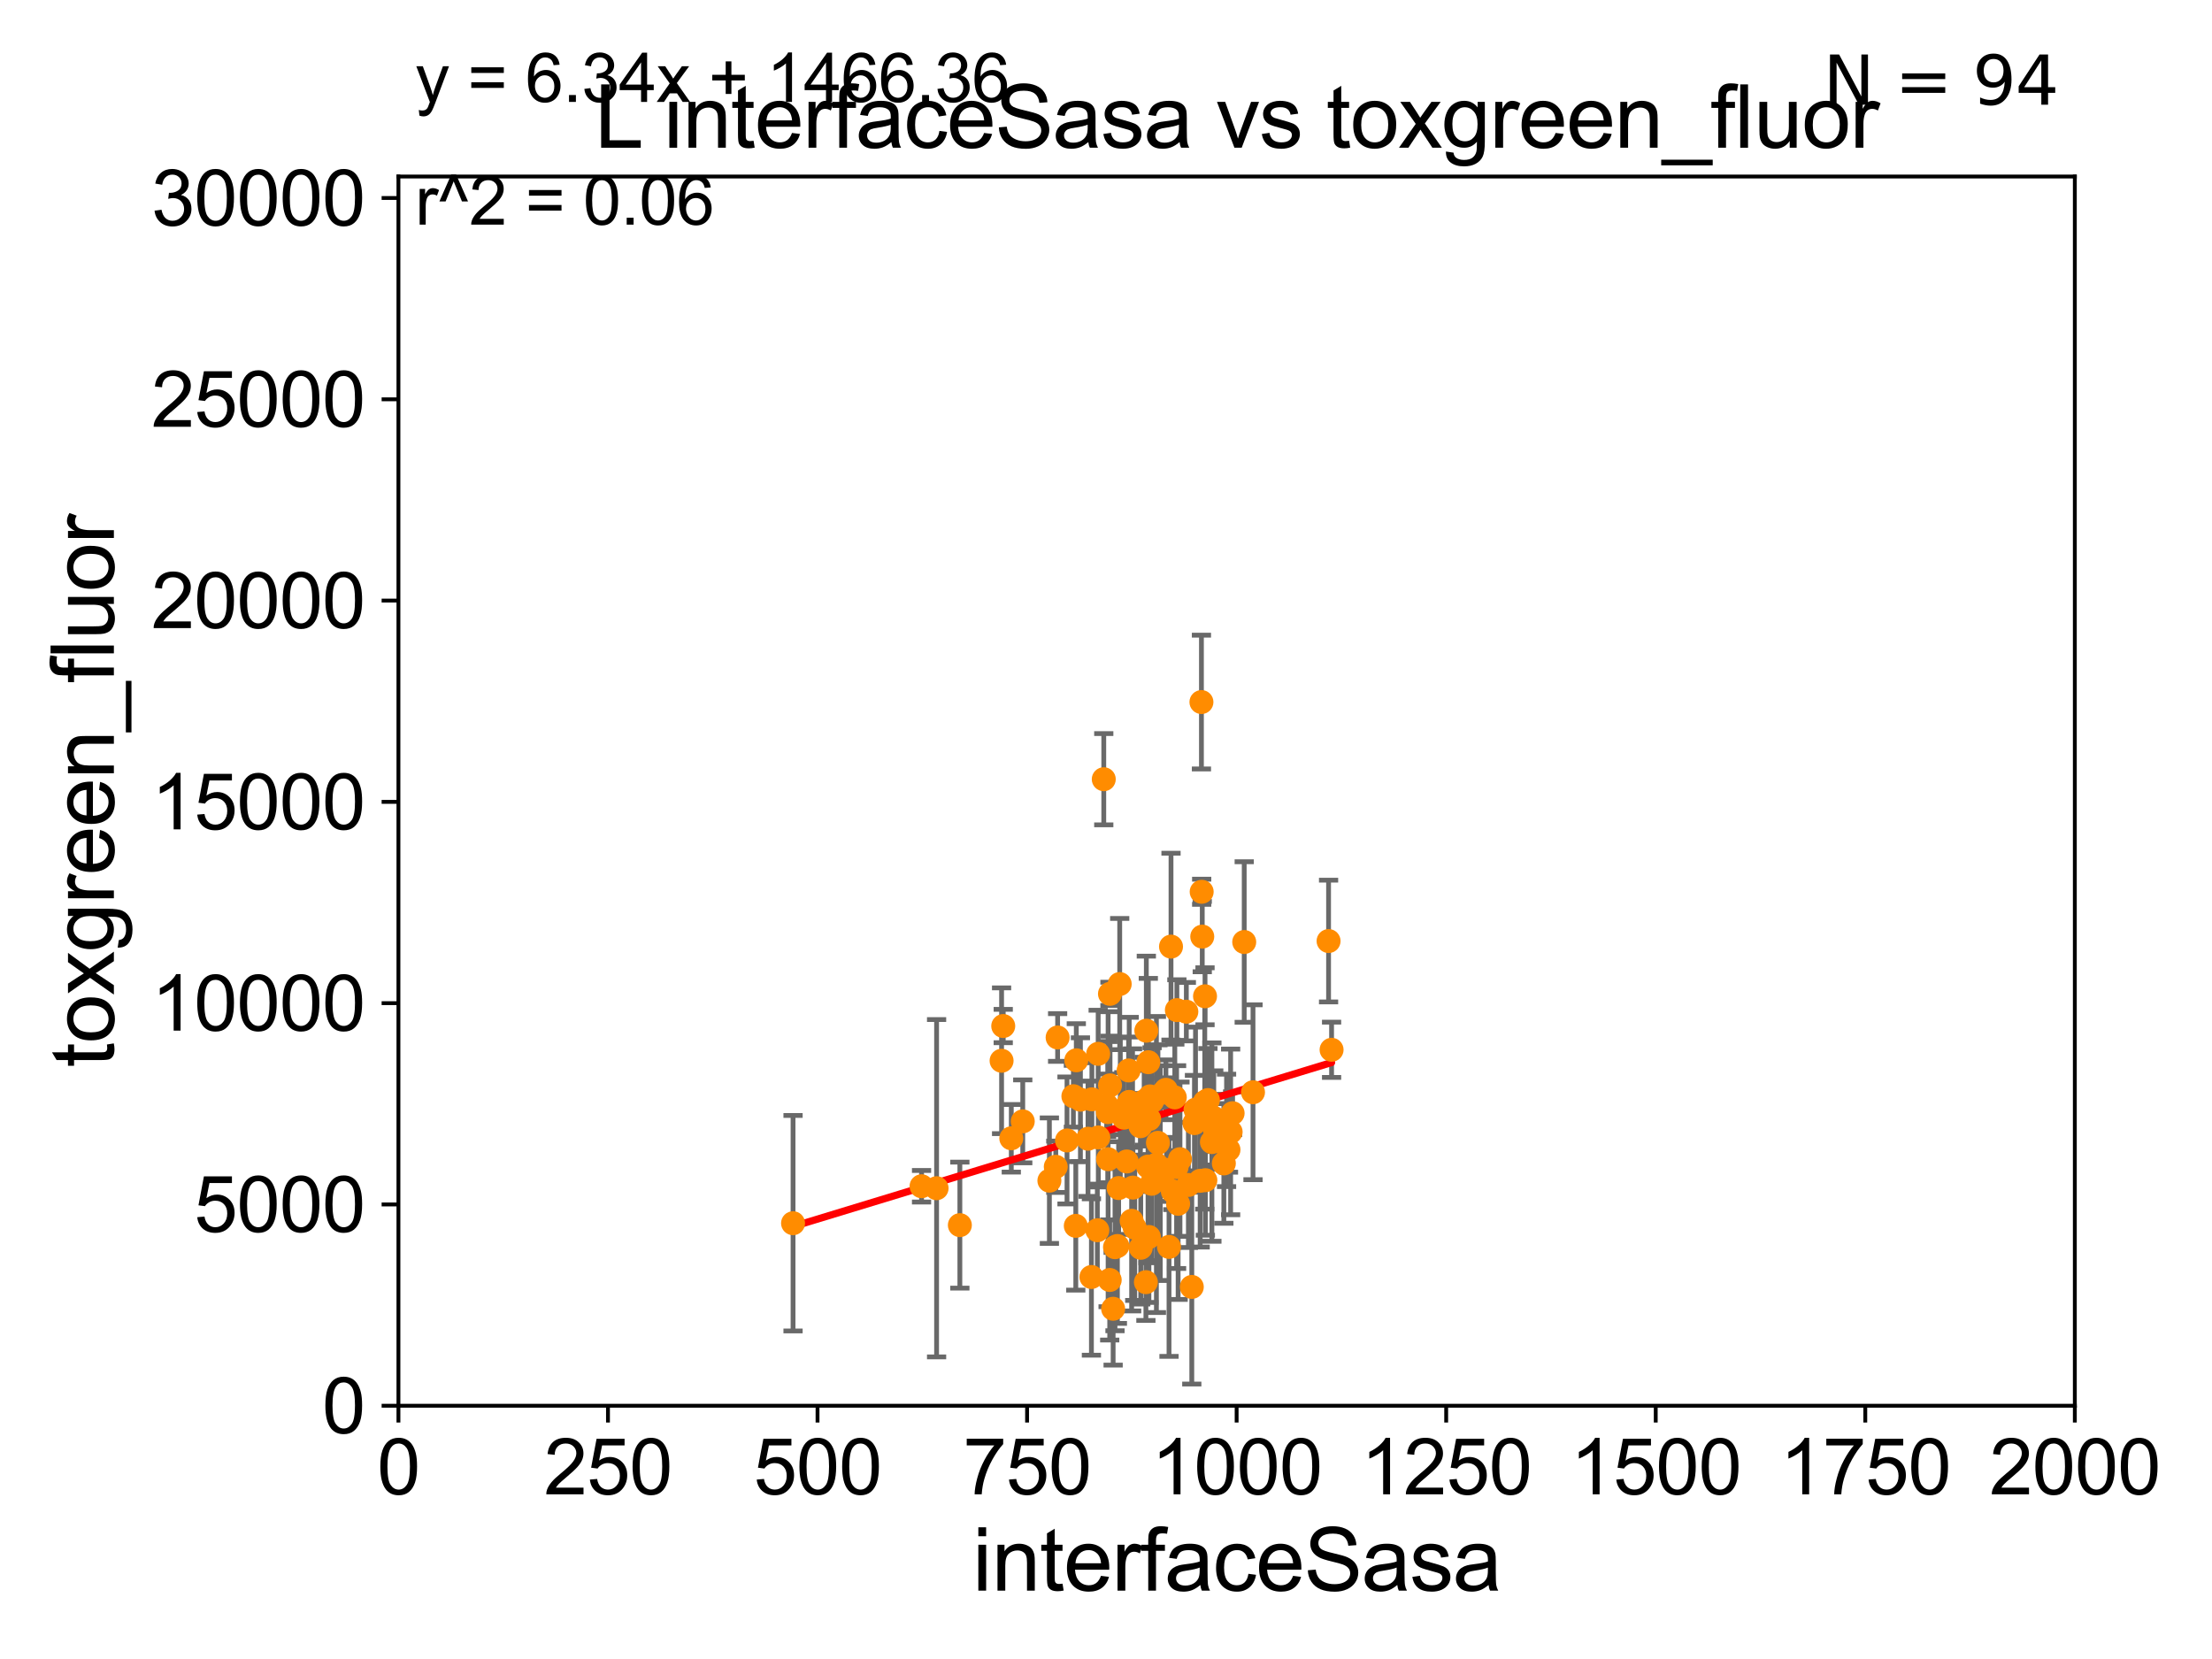 <?xml version="1.0" encoding="utf-8" standalone="no"?>
<!DOCTYPE svg PUBLIC "-//W3C//DTD SVG 1.1//EN"
  "http://www.w3.org/Graphics/SVG/1.1/DTD/svg11.dtd">
<svg xmlns:xlink="http://www.w3.org/1999/xlink" width="460.8pt" height="345.6pt" viewBox="0 0 460.8 345.6" xmlns="http://www.w3.org/2000/svg" version="1.1">
 <defs>
  <style type="text/css">*{stroke-linejoin: round; stroke-linecap: butt}</style>
 </defs>
 <g id="figure_1">
  <g id="patch_1">
   <path d="M 0 345.6 
L 460.8 345.6 
L 460.8 0 
L 0 0 
z
" style="fill: #ffffff"/>
  </g>
  <g id="axes_1">
   <g id="patch_2">
    <path d="M 83 292.84 
L 432.225 292.84 
L 432.225 36.775 
L 83 36.775 
z
" style="fill: #ffffff"/>
   </g>
   <g id="PathCollection_1">
    <defs>
     <path id="m041e5a8883" d="M 0 1.118 
C 0.297 1.118 0.581 1 0.791 0.791 
C 1 0.581 1.118 0.297 1.118 0 
C 1.118 -0.297 1 -0.581 0.791 -0.791 
C 0.581 -1 0.297 -1.118 0 -1.118 
C -0.297 -1.118 -0.581 -1 -0.791 -0.791 
C -1 -0.581 -1.118 -0.297 -1.118 0 
C -1.118 0.297 -1 0.581 -0.791 0.791 
C -0.581 1 -0.297 1.118 0 1.118 
z
" style="stroke: #ff8c00"/>
    </defs>
    <g clip-path="url(#p4441753f1d)">
     <use xlink:href="#m041e5a8883" x="231.173" y="266.642" style="fill: #ff8c00; stroke: #ff8c00"/>
     <use xlink:href="#m041e5a8883" x="228.597" y="256.28" style="fill: #ff8c00; stroke: #ff8c00"/>
     <use xlink:href="#m041e5a8883" x="225.073" y="229.078" style="fill: #ff8c00; stroke: #ff8c00"/>
     <use xlink:href="#m041e5a8883" x="235.741" y="254.311" style="fill: #ff8c00; stroke: #ff8c00"/>
     <use xlink:href="#m041e5a8883" x="195.108" y="247.528" style="fill: #ff8c00; stroke: #ff8c00"/>
     <use xlink:href="#m041e5a8883" x="226.652" y="237.221" style="fill: #ff8c00; stroke: #ff8c00"/>
     <use xlink:href="#m041e5a8883" x="230.785" y="231.675" style="fill: #ff8c00; stroke: #ff8c00"/>
     <use xlink:href="#m041e5a8883" x="208.993" y="213.74" style="fill: #ff8c00; stroke: #ff8c00"/>
     <use xlink:href="#m041e5a8883" x="213.058" y="233.601" style="fill: #ff8c00; stroke: #ff8c00"/>
     <use xlink:href="#m041e5a8883" x="224.213" y="220.879" style="fill: #ff8c00; stroke: #ff8c00"/>
     <use xlink:href="#m041e5a8883" x="224.108" y="255.367" style="fill: #ff8c00; stroke: #ff8c00"/>
     <use xlink:href="#m041e5a8883" x="208.648" y="220.975" style="fill: #ff8c00; stroke: #ff8c00"/>
     <use xlink:href="#m041e5a8883" x="165.206" y="254.819" style="fill: #ff8c00; stroke: #ff8c00"/>
     <use xlink:href="#m041e5a8883" x="191.976" y="247.117" style="fill: #ff8c00; stroke: #ff8c00"/>
     <use xlink:href="#m041e5a8883" x="239.341" y="257.69" style="fill: #ff8c00; stroke: #ff8c00"/>
     <use xlink:href="#m041e5a8883" x="234.118" y="232.832" style="fill: #ff8c00; stroke: #ff8c00"/>
     <use xlink:href="#m041e5a8883" x="277.393" y="218.687" style="fill: #ff8c00; stroke: #ff8c00"/>
     <use xlink:href="#m041e5a8883" x="248.272" y="268.09" style="fill: #ff8c00; stroke: #ff8c00"/>
     <use xlink:href="#m041e5a8883" x="256.364" y="235.799" style="fill: #ff8c00; stroke: #ff8c00"/>
     <use xlink:href="#m041e5a8883" x="249.048" y="231.162" style="fill: #ff8c00; stroke: #ff8c00"/>
     <use xlink:href="#m041e5a8883" x="243.944" y="197.197" style="fill: #ff8c00; stroke: #ff8c00"/>
     <use xlink:href="#m041e5a8883" x="242.879" y="227.026" style="fill: #ff8c00; stroke: #ff8c00"/>
     <use xlink:href="#m041e5a8883" x="250.452" y="195.112" style="fill: #ff8c00; stroke: #ff8c00"/>
     <use xlink:href="#m041e5a8883" x="227.363" y="266.022" style="fill: #ff8c00; stroke: #ff8c00"/>
     <use xlink:href="#m041e5a8883" x="235.931" y="232.653" style="fill: #ff8c00; stroke: #ff8c00"/>
     <use xlink:href="#m041e5a8883" x="235.112" y="222.993" style="fill: #ff8c00; stroke: #ff8c00"/>
     <use xlink:href="#m041e5a8883" x="243.015" y="243.709" style="fill: #ff8c00; stroke: #ff8c00"/>
     <use xlink:href="#m041e5a8883" x="234.719" y="241.953" style="fill: #ff8c00; stroke: #ff8c00"/>
     <use xlink:href="#m041e5a8883" x="218.608" y="245.953" style="fill: #ff8c00; stroke: #ff8c00"/>
     <use xlink:href="#m041e5a8883" x="231.227" y="207.033" style="fill: #ff8c00; stroke: #ff8c00"/>
     <use xlink:href="#m041e5a8883" x="250.975" y="229.578" style="fill: #ff8c00; stroke: #ff8c00"/>
     <use xlink:href="#m041e5a8883" x="247.137" y="210.752" style="fill: #ff8c00; stroke: #ff8c00"/>
     <use xlink:href="#m041e5a8883" x="230.839" y="241.483" style="fill: #ff8c00; stroke: #ff8c00"/>
     <use xlink:href="#m041e5a8883" x="239.215" y="221.277" style="fill: #ff8c00; stroke: #ff8c00"/>
     <use xlink:href="#m041e5a8883" x="254.95" y="242.362" style="fill: #ff8c00; stroke: #ff8c00"/>
     <use xlink:href="#m041e5a8883" x="251.634" y="229.161" style="fill: #ff8c00; stroke: #ff8c00"/>
     <use xlink:href="#m041e5a8883" x="236.388" y="255.767" style="fill: #ff8c00; stroke: #ff8c00"/>
     <use xlink:href="#m041e5a8883" x="229.935" y="162.325" style="fill: #ff8c00; stroke: #ff8c00"/>
     <use xlink:href="#m041e5a8883" x="238.712" y="267.098" style="fill: #ff8c00; stroke: #ff8c00"/>
     <use xlink:href="#m041e5a8883" x="245.164" y="210.421" style="fill: #ff8c00; stroke: #ff8c00"/>
     <use xlink:href="#m041e5a8883" x="247.564" y="246.848" style="fill: #ff8c00; stroke: #ff8c00"/>
     <use xlink:href="#m041e5a8883" x="243.527" y="259.755" style="fill: #ff8c00; stroke: #ff8c00"/>
     <use xlink:href="#m041e5a8883" x="248.829" y="233.968" style="fill: #ff8c00; stroke: #ff8c00"/>
     <use xlink:href="#m041e5a8883" x="232.274" y="259.814" style="fill: #ff8c00; stroke: #ff8c00"/>
     <use xlink:href="#m041e5a8883" x="244.319" y="248.174" style="fill: #ff8c00; stroke: #ff8c00"/>
     <use xlink:href="#m041e5a8883" x="235.234" y="229.544" style="fill: #ff8c00; stroke: #ff8c00"/>
     <use xlink:href="#m041e5a8883" x="251.028" y="207.541" style="fill: #ff8c00; stroke: #ff8c00"/>
     <use xlink:href="#m041e5a8883" x="237.637" y="259.938" style="fill: #ff8c00; stroke: #ff8c00"/>
     <use xlink:href="#m041e5a8883" x="255.515" y="235.481" style="fill: #ff8c00; stroke: #ff8c00"/>
     <use xlink:href="#m041e5a8883" x="228.798" y="236.956" style="fill: #ff8c00; stroke: #ff8c00"/>
     <use xlink:href="#m041e5a8883" x="240.902" y="242.59" style="fill: #ff8c00; stroke: #ff8c00"/>
     <use xlink:href="#m041e5a8883" x="236.011" y="247.399" style="fill: #ff8c00; stroke: #ff8c00"/>
     <use xlink:href="#m041e5a8883" x="250.331" y="185.774" style="fill: #ff8c00; stroke: #ff8c00"/>
     <use xlink:href="#m041e5a8883" x="251.099" y="245.857" style="fill: #ff8c00; stroke: #ff8c00"/>
     <use xlink:href="#m041e5a8883" x="239.907" y="246.604" style="fill: #ff8c00; stroke: #ff8c00"/>
     <use xlink:href="#m041e5a8883" x="239.154" y="243.018" style="fill: #ff8c00; stroke: #ff8c00"/>
     <use xlink:href="#m041e5a8883" x="245.105" y="243.125" style="fill: #ff8c00; stroke: #ff8c00"/>
     <use xlink:href="#m041e5a8883" x="238.801" y="214.712" style="fill: #ff8c00; stroke: #ff8c00"/>
     <use xlink:href="#m041e5a8883" x="276.766" y="196.036" style="fill: #ff8c00; stroke: #ff8c00"/>
     <use xlink:href="#m041e5a8883" x="253.162" y="235.746" style="fill: #ff8c00; stroke: #ff8c00"/>
     <use xlink:href="#m041e5a8883" x="244.733" y="228.608" style="fill: #ff8c00; stroke: #ff8c00"/>
     <use xlink:href="#m041e5a8883" x="239.395" y="233.131" style="fill: #ff8c00; stroke: #ff8c00"/>
     <use xlink:href="#m041e5a8883" x="252.846" y="232.875" style="fill: #ff8c00; stroke: #ff8c00"/>
     <use xlink:href="#m041e5a8883" x="259.194" y="196.238" style="fill: #ff8c00; stroke: #ff8c00"/>
     <use xlink:href="#m041e5a8883" x="238.354" y="229.405" style="fill: #ff8c00; stroke: #ff8c00"/>
     <use xlink:href="#m041e5a8883" x="233.256" y="204.994" style="fill: #ff8c00; stroke: #ff8c00"/>
     <use xlink:href="#m041e5a8883" x="261.023" y="227.536" style="fill: #ff8c00; stroke: #ff8c00"/>
     <use xlink:href="#m041e5a8883" x="227.462" y="229.015" style="fill: #ff8c00; stroke: #ff8c00"/>
     <use xlink:href="#m041e5a8883" x="233.38" y="231.413" style="fill: #ff8c00; stroke: #ff8c00"/>
     <use xlink:href="#m041e5a8883" x="210.671" y="237.127" style="fill: #ff8c00; stroke: #ff8c00"/>
     <use xlink:href="#m041e5a8883" x="228.77" y="219.531" style="fill: #ff8c00; stroke: #ff8c00"/>
     <use xlink:href="#m041e5a8883" x="230.542" y="230.249" style="fill: #ff8c00; stroke: #ff8c00"/>
     <use xlink:href="#m041e5a8883" x="250.281" y="146.251" style="fill: #ff8c00; stroke: #ff8c00"/>
     <use xlink:href="#m041e5a8883" x="240.001" y="229.387" style="fill: #ff8c00; stroke: #ff8c00"/>
     <use xlink:href="#m041e5a8883" x="241.222" y="238.069" style="fill: #ff8c00; stroke: #ff8c00"/>
     <use xlink:href="#m041e5a8883" x="245.81" y="241.481" style="fill: #ff8c00; stroke: #ff8c00"/>
     <use xlink:href="#m041e5a8883" x="256.776" y="231.902" style="fill: #ff8c00; stroke: #ff8c00"/>
     <use xlink:href="#m041e5a8883" x="233.032" y="247.495" style="fill: #ff8c00; stroke: #ff8c00"/>
     <use xlink:href="#m041e5a8883" x="252.461" y="237.914" style="fill: #ff8c00; stroke: #ff8c00"/>
     <use xlink:href="#m041e5a8883" x="250.015" y="245.98" style="fill: #ff8c00; stroke: #ff8c00"/>
     <use xlink:href="#m041e5a8883" x="220.322" y="216.128" style="fill: #ff8c00; stroke: #ff8c00"/>
     <use xlink:href="#m041e5a8883" x="237.565" y="234.612" style="fill: #ff8c00; stroke: #ff8c00"/>
     <use xlink:href="#m041e5a8883" x="219.938" y="243.058" style="fill: #ff8c00; stroke: #ff8c00"/>
     <use xlink:href="#m041e5a8883" x="199.957" y="255.218" style="fill: #ff8c00; stroke: #ff8c00"/>
     <use xlink:href="#m041e5a8883" x="222.28" y="237.576" style="fill: #ff8c00; stroke: #ff8c00"/>
     <use xlink:href="#m041e5a8883" x="231.241" y="226.101" style="fill: #ff8c00; stroke: #ff8c00"/>
     <use xlink:href="#m041e5a8883" x="241.705" y="244.374" style="fill: #ff8c00; stroke: #ff8c00"/>
     <use xlink:href="#m041e5a8883" x="231.887" y="272.64" style="fill: #ff8c00; stroke: #ff8c00"/>
     <use xlink:href="#m041e5a8883" x="245.426" y="250.774" style="fill: #ff8c00; stroke: #ff8c00"/>
     <use xlink:href="#m041e5a8883" x="242.404" y="227.609" style="fill: #ff8c00; stroke: #ff8c00"/>
     <use xlink:href="#m041e5a8883" x="239.559" y="228.399" style="fill: #ff8c00; stroke: #ff8c00"/>
     <use xlink:href="#m041e5a8883" x="255.914" y="239.511" style="fill: #ff8c00; stroke: #ff8c00"/>
     <use xlink:href="#m041e5a8883" x="223.605" y="228.36" style="fill: #ff8c00; stroke: #ff8c00"/>
     <use xlink:href="#m041e5a8883" x="232.774" y="259.566" style="fill: #ff8c00; stroke: #ff8c00"/>
    </g>
   </g>
   <g id="matplotlib.axis_1">
    <g id="xtick_1">
     <g id="line2d_1">
      <defs>
       <path id="m669da35d2a" d="M 0 0 
L 0 3.5 
" style="stroke: #000000; stroke-width: 0.8"/>
      </defs>
      <g>
       <use xlink:href="#m669da35d2a" x="83" y="292.84" style="stroke: #000000; stroke-width: 0.8"/>
      </g>
     </g>
     <g id="text_1">
      <!-- 0 -->
      <g transform="translate(78.551 311.293)scale(0.16 -0.16)">
       <defs>
        <path id="ArialMT-30" d="M 266 2259 
Q 266 3072 433 3567 
Q 600 4063 929 4331 
Q 1259 4600 1759 4600 
Q 2128 4600 2406 4451 
Q 2684 4303 2865 4023 
Q 3047 3744 3150 3342 
Q 3253 2941 3253 2259 
Q 3253 1453 3087 958 
Q 2922 463 2592 192 
Q 2263 -78 1759 -78 
Q 1097 -78 719 397 
Q 266 969 266 2259 
z
M 844 2259 
Q 844 1131 1108 757 
Q 1372 384 1759 384 
Q 2147 384 2411 759 
Q 2675 1134 2675 2259 
Q 2675 3391 2411 3762 
Q 2147 4134 1753 4134 
Q 1366 4134 1134 3806 
Q 844 3388 844 2259 
z
" transform="scale(0.016)"/>
       </defs>
       <use xlink:href="#ArialMT-30"/>
      </g>
     </g>
    </g>
    <g id="xtick_2">
     <g id="line2d_2">
      <g>
       <use xlink:href="#m669da35d2a" x="126.653" y="292.84" style="stroke: #000000; stroke-width: 0.8"/>
      </g>
     </g>
     <g id="text_2">
      <!-- 250 -->
      <g transform="translate(113.307 311.293)scale(0.16 -0.16)">
       <defs>
        <path id="ArialMT-32" d="M 3222 541 
L 3222 0 
L 194 0 
Q 188 203 259 391 
Q 375 700 629 1000 
Q 884 1300 1366 1694 
Q 2113 2306 2375 2664 
Q 2638 3022 2638 3341 
Q 2638 3675 2398 3904 
Q 2159 4134 1775 4134 
Q 1369 4134 1125 3890 
Q 881 3647 878 3216 
L 300 3275 
Q 359 3922 746 4261 
Q 1134 4600 1788 4600 
Q 2447 4600 2831 4234 
Q 3216 3869 3216 3328 
Q 3216 3053 3103 2787 
Q 2991 2522 2730 2228 
Q 2469 1934 1863 1422 
Q 1356 997 1212 845 
Q 1069 694 975 541 
L 3222 541 
z
" transform="scale(0.016)"/>
        <path id="ArialMT-35" d="M 266 1200 
L 856 1250 
Q 922 819 1161 601 
Q 1400 384 1738 384 
Q 2144 384 2425 690 
Q 2706 997 2706 1503 
Q 2706 1984 2436 2262 
Q 2166 2541 1728 2541 
Q 1456 2541 1237 2417 
Q 1019 2294 894 2097 
L 366 2166 
L 809 4519 
L 3088 4519 
L 3088 3981 
L 1259 3981 
L 1013 2750 
Q 1425 3038 1878 3038 
Q 2478 3038 2890 2622 
Q 3303 2206 3303 1553 
Q 3303 931 2941 478 
Q 2500 -78 1738 -78 
Q 1113 -78 717 272 
Q 322 622 266 1200 
z
" transform="scale(0.016)"/>
       </defs>
       <use xlink:href="#ArialMT-32"/>
       <use xlink:href="#ArialMT-35" x="55.615"/>
       <use xlink:href="#ArialMT-30" x="111.23"/>
      </g>
     </g>
    </g>
    <g id="xtick_3">
     <g id="line2d_3">
      <g>
       <use xlink:href="#m669da35d2a" x="170.306" y="292.84" style="stroke: #000000; stroke-width: 0.8"/>
      </g>
     </g>
     <g id="text_3">
      <!-- 500 -->
      <g transform="translate(156.96 311.293)scale(0.16 -0.16)">
       <use xlink:href="#ArialMT-35"/>
       <use xlink:href="#ArialMT-30" x="55.615"/>
       <use xlink:href="#ArialMT-30" x="111.23"/>
      </g>
     </g>
    </g>
    <g id="xtick_4">
     <g id="line2d_4">
      <g>
       <use xlink:href="#m669da35d2a" x="213.959" y="292.84" style="stroke: #000000; stroke-width: 0.8"/>
      </g>
     </g>
     <g id="text_4">
      <!-- 750 -->
      <g transform="translate(200.613 311.293)scale(0.16 -0.16)">
       <defs>
        <path id="ArialMT-37" d="M 303 3981 
L 303 4522 
L 3269 4522 
L 3269 4084 
Q 2831 3619 2401 2847 
Q 1972 2075 1738 1259 
Q 1569 684 1522 0 
L 944 0 
Q 953 541 1156 1306 
Q 1359 2072 1739 2783 
Q 2119 3494 2547 3981 
L 303 3981 
z
" transform="scale(0.016)"/>
       </defs>
       <use xlink:href="#ArialMT-37"/>
       <use xlink:href="#ArialMT-35" x="55.615"/>
       <use xlink:href="#ArialMT-30" x="111.23"/>
      </g>
     </g>
    </g>
    <g id="xtick_5">
     <g id="line2d_5">
      <g>
       <use xlink:href="#m669da35d2a" x="257.613" y="292.84" style="stroke: #000000; stroke-width: 0.8"/>
      </g>
     </g>
     <g id="text_5">
      <!-- 1000 -->
      <g transform="translate(239.817 311.293)scale(0.16 -0.16)">
       <defs>
        <path id="ArialMT-31" d="M 2384 0 
L 1822 0 
L 1822 3584 
Q 1619 3391 1289 3197 
Q 959 3003 697 2906 
L 697 3450 
Q 1169 3672 1522 3987 
Q 1875 4303 2022 4600 
L 2384 4600 
L 2384 0 
z
" transform="scale(0.016)"/>
       </defs>
       <use xlink:href="#ArialMT-31"/>
       <use xlink:href="#ArialMT-30" x="55.615"/>
       <use xlink:href="#ArialMT-30" x="111.23"/>
       <use xlink:href="#ArialMT-30" x="166.846"/>
      </g>
     </g>
    </g>
    <g id="xtick_6">
     <g id="line2d_6">
      <g>
       <use xlink:href="#m669da35d2a" x="301.266" y="292.84" style="stroke: #000000; stroke-width: 0.8"/>
      </g>
     </g>
     <g id="text_6">
      <!-- 1250 -->
      <g transform="translate(283.471 311.293)scale(0.16 -0.16)">
       <use xlink:href="#ArialMT-31"/>
       <use xlink:href="#ArialMT-32" x="55.615"/>
       <use xlink:href="#ArialMT-35" x="111.23"/>
       <use xlink:href="#ArialMT-30" x="166.846"/>
      </g>
     </g>
    </g>
    <g id="xtick_7">
     <g id="line2d_7">
      <g>
       <use xlink:href="#m669da35d2a" x="344.919" y="292.84" style="stroke: #000000; stroke-width: 0.8"/>
      </g>
     </g>
     <g id="text_7">
      <!-- 1500 -->
      <g transform="translate(327.124 311.293)scale(0.16 -0.16)">
       <use xlink:href="#ArialMT-31"/>
       <use xlink:href="#ArialMT-35" x="55.615"/>
       <use xlink:href="#ArialMT-30" x="111.23"/>
       <use xlink:href="#ArialMT-30" x="166.846"/>
      </g>
     </g>
    </g>
    <g id="xtick_8">
     <g id="line2d_8">
      <g>
       <use xlink:href="#m669da35d2a" x="388.572" y="292.84" style="stroke: #000000; stroke-width: 0.8"/>
      </g>
     </g>
     <g id="text_8">
      <!-- 1750 -->
      <g transform="translate(370.777 311.293)scale(0.16 -0.16)">
       <use xlink:href="#ArialMT-31"/>
       <use xlink:href="#ArialMT-37" x="55.615"/>
       <use xlink:href="#ArialMT-35" x="111.23"/>
       <use xlink:href="#ArialMT-30" x="166.846"/>
      </g>
     </g>
    </g>
    <g id="xtick_9">
     <g id="line2d_9">
      <g>
       <use xlink:href="#m669da35d2a" x="432.225" y="292.84" style="stroke: #000000; stroke-width: 0.8"/>
      </g>
     </g>
     <g id="text_9">
      <!-- 2000 -->
      <g transform="translate(414.43 311.293)scale(0.16 -0.16)">
       <use xlink:href="#ArialMT-32"/>
       <use xlink:href="#ArialMT-30" x="55.615"/>
       <use xlink:href="#ArialMT-30" x="111.23"/>
       <use xlink:href="#ArialMT-30" x="166.846"/>
      </g>
     </g>
    </g>
    <g id="text_10">
     <!-- interfaceSasa -->
     <g transform="translate(202.583 331.357)scale(0.18 -0.18)">
      <defs>
       <path id="ArialMT-69" d="M 425 3934 
L 425 4581 
L 988 4581 
L 988 3934 
L 425 3934 
z
M 425 0 
L 425 3319 
L 988 3319 
L 988 0 
L 425 0 
z
" transform="scale(0.016)"/>
       <path id="ArialMT-6e" d="M 422 0 
L 422 3319 
L 928 3319 
L 928 2847 
Q 1294 3394 1984 3394 
Q 2284 3394 2536 3286 
Q 2788 3178 2913 3003 
Q 3038 2828 3088 2588 
Q 3119 2431 3119 2041 
L 3119 0 
L 2556 0 
L 2556 2019 
Q 2556 2363 2490 2533 
Q 2425 2703 2258 2804 
Q 2091 2906 1866 2906 
Q 1506 2906 1245 2678 
Q 984 2450 984 1813 
L 984 0 
L 422 0 
z
" transform="scale(0.016)"/>
       <path id="ArialMT-74" d="M 1650 503 
L 1731 6 
Q 1494 -44 1306 -44 
Q 1000 -44 831 53 
Q 663 150 594 308 
Q 525 466 525 972 
L 525 2881 
L 113 2881 
L 113 3319 
L 525 3319 
L 525 4141 
L 1084 4478 
L 1084 3319 
L 1650 3319 
L 1650 2881 
L 1084 2881 
L 1084 941 
Q 1084 700 1114 631 
Q 1144 563 1211 522 
Q 1278 481 1403 481 
Q 1497 481 1650 503 
z
" transform="scale(0.016)"/>
       <path id="ArialMT-65" d="M 2694 1069 
L 3275 997 
Q 3138 488 2766 206 
Q 2394 -75 1816 -75 
Q 1088 -75 661 373 
Q 234 822 234 1631 
Q 234 2469 665 2931 
Q 1097 3394 1784 3394 
Q 2450 3394 2872 2941 
Q 3294 2488 3294 1666 
Q 3294 1616 3291 1516 
L 816 1516 
Q 847 969 1125 678 
Q 1403 388 1819 388 
Q 2128 388 2347 550 
Q 2566 713 2694 1069 
z
M 847 1978 
L 2700 1978 
Q 2663 2397 2488 2606 
Q 2219 2931 1791 2931 
Q 1403 2931 1139 2672 
Q 875 2413 847 1978 
z
" transform="scale(0.016)"/>
       <path id="ArialMT-72" d="M 416 0 
L 416 3319 
L 922 3319 
L 922 2816 
Q 1116 3169 1280 3281 
Q 1444 3394 1641 3394 
Q 1925 3394 2219 3213 
L 2025 2691 
Q 1819 2813 1613 2813 
Q 1428 2813 1281 2702 
Q 1134 2591 1072 2394 
Q 978 2094 978 1738 
L 978 0 
L 416 0 
z
" transform="scale(0.016)"/>
       <path id="ArialMT-66" d="M 556 0 
L 556 2881 
L 59 2881 
L 59 3319 
L 556 3319 
L 556 3672 
Q 556 4006 616 4169 
Q 697 4388 901 4523 
Q 1106 4659 1475 4659 
Q 1713 4659 2000 4603 
L 1916 4113 
Q 1741 4144 1584 4144 
Q 1328 4144 1222 4034 
Q 1116 3925 1116 3625 
L 1116 3319 
L 1763 3319 
L 1763 2881 
L 1116 2881 
L 1116 0 
L 556 0 
z
" transform="scale(0.016)"/>
       <path id="ArialMT-61" d="M 2588 409 
Q 2275 144 1986 34 
Q 1697 -75 1366 -75 
Q 819 -75 525 192 
Q 231 459 231 875 
Q 231 1119 342 1320 
Q 453 1522 633 1644 
Q 813 1766 1038 1828 
Q 1203 1872 1538 1913 
Q 2219 1994 2541 2106 
Q 2544 2222 2544 2253 
Q 2544 2597 2384 2738 
Q 2169 2928 1744 2928 
Q 1347 2928 1158 2789 
Q 969 2650 878 2297 
L 328 2372 
Q 403 2725 575 2942 
Q 747 3159 1072 3276 
Q 1397 3394 1825 3394 
Q 2250 3394 2515 3294 
Q 2781 3194 2906 3042 
Q 3031 2891 3081 2659 
Q 3109 2516 3109 2141 
L 3109 1391 
Q 3109 606 3145 398 
Q 3181 191 3288 0 
L 2700 0 
Q 2613 175 2588 409 
z
M 2541 1666 
Q 2234 1541 1622 1453 
Q 1275 1403 1131 1340 
Q 988 1278 909 1158 
Q 831 1038 831 891 
Q 831 666 1001 516 
Q 1172 366 1500 366 
Q 1825 366 2078 508 
Q 2331 650 2450 897 
Q 2541 1088 2541 1459 
L 2541 1666 
z
" transform="scale(0.016)"/>
       <path id="ArialMT-63" d="M 2588 1216 
L 3141 1144 
Q 3050 572 2676 248 
Q 2303 -75 1759 -75 
Q 1078 -75 664 370 
Q 250 816 250 1647 
Q 250 2184 428 2587 
Q 606 2991 970 3192 
Q 1334 3394 1763 3394 
Q 2303 3394 2647 3120 
Q 2991 2847 3088 2344 
L 2541 2259 
Q 2463 2594 2264 2762 
Q 2066 2931 1784 2931 
Q 1359 2931 1093 2626 
Q 828 2322 828 1663 
Q 828 994 1084 691 
Q 1341 388 1753 388 
Q 2084 388 2306 591 
Q 2528 794 2588 1216 
z
" transform="scale(0.016)"/>
       <path id="ArialMT-53" d="M 288 1472 
L 859 1522 
Q 900 1178 1048 958 
Q 1197 738 1509 602 
Q 1822 466 2213 466 
Q 2559 466 2825 569 
Q 3091 672 3220 851 
Q 3350 1031 3350 1244 
Q 3350 1459 3225 1620 
Q 3100 1781 2813 1891 
Q 2628 1963 1997 2114 
Q 1366 2266 1113 2400 
Q 784 2572 623 2826 
Q 463 3081 463 3397 
Q 463 3744 659 4045 
Q 856 4347 1234 4503 
Q 1613 4659 2075 4659 
Q 2584 4659 2973 4495 
Q 3363 4331 3572 4012 
Q 3781 3694 3797 3291 
L 3216 3247 
Q 3169 3681 2898 3903 
Q 2628 4125 2100 4125 
Q 1550 4125 1298 3923 
Q 1047 3722 1047 3438 
Q 1047 3191 1225 3031 
Q 1400 2872 2139 2705 
Q 2878 2538 3153 2413 
Q 3553 2228 3743 1945 
Q 3934 1663 3934 1294 
Q 3934 928 3725 604 
Q 3516 281 3123 101 
Q 2731 -78 2241 -78 
Q 1619 -78 1198 103 
Q 778 284 539 648 
Q 300 1013 288 1472 
z
" transform="scale(0.016)"/>
       <path id="ArialMT-73" d="M 197 991 
L 753 1078 
Q 800 744 1014 566 
Q 1228 388 1613 388 
Q 2000 388 2187 545 
Q 2375 703 2375 916 
Q 2375 1106 2209 1216 
Q 2094 1291 1634 1406 
Q 1016 1563 777 1677 
Q 538 1791 414 1992 
Q 291 2194 291 2438 
Q 291 2659 392 2848 
Q 494 3038 669 3163 
Q 800 3259 1026 3326 
Q 1253 3394 1513 3394 
Q 1903 3394 2198 3281 
Q 2494 3169 2634 2976 
Q 2775 2784 2828 2463 
L 2278 2388 
Q 2241 2644 2061 2787 
Q 1881 2931 1553 2931 
Q 1166 2931 1000 2803 
Q 834 2675 834 2503 
Q 834 2394 903 2306 
Q 972 2216 1119 2156 
Q 1203 2125 1616 2013 
Q 2213 1853 2448 1751 
Q 2684 1650 2818 1456 
Q 2953 1263 2953 975 
Q 2953 694 2789 445 
Q 2625 197 2315 61 
Q 2006 -75 1616 -75 
Q 969 -75 630 194 
Q 291 463 197 991 
z
" transform="scale(0.016)"/>
      </defs>
      <use xlink:href="#ArialMT-69"/>
      <use xlink:href="#ArialMT-6e" x="22.217"/>
      <use xlink:href="#ArialMT-74" x="77.832"/>
      <use xlink:href="#ArialMT-65" x="105.615"/>
      <use xlink:href="#ArialMT-72" x="161.23"/>
      <use xlink:href="#ArialMT-66" x="194.531"/>
      <use xlink:href="#ArialMT-61" x="222.314"/>
      <use xlink:href="#ArialMT-63" x="277.93"/>
      <use xlink:href="#ArialMT-65" x="327.93"/>
      <use xlink:href="#ArialMT-53" x="383.545"/>
      <use xlink:href="#ArialMT-61" x="450.244"/>
      <use xlink:href="#ArialMT-73" x="505.859"/>
      <use xlink:href="#ArialMT-61" x="555.859"/>
     </g>
    </g>
   </g>
   <g id="matplotlib.axis_2">
    <g id="ytick_1">
     <g id="line2d_10">
      <defs>
       <path id="m585a8d9c5f" d="M 0 0 
L -3.5 0 
" style="stroke: #000000; stroke-width: 0.8"/>
      </defs>
      <g>
       <use xlink:href="#m585a8d9c5f" x="83" y="292.84" style="stroke: #000000; stroke-width: 0.8"/>
      </g>
     </g>
     <g id="text_11">
      <!-- 0 -->
      <g transform="translate(67.103 298.566)scale(0.16 -0.16)">
       <use xlink:href="#ArialMT-30"/>
      </g>
     </g>
    </g>
    <g id="ytick_2">
     <g id="line2d_11">
      <g>
       <use xlink:href="#m585a8d9c5f" x="83" y="250.908" style="stroke: #000000; stroke-width: 0.8"/>
      </g>
     </g>
     <g id="text_12">
      <!-- 5000 -->
      <g transform="translate(40.41 256.634)scale(0.16 -0.16)">
       <use xlink:href="#ArialMT-35"/>
       <use xlink:href="#ArialMT-30" x="55.615"/>
       <use xlink:href="#ArialMT-30" x="111.23"/>
       <use xlink:href="#ArialMT-30" x="166.846"/>
      </g>
     </g>
    </g>
    <g id="ytick_3">
     <g id="line2d_12">
      <g>
       <use xlink:href="#m585a8d9c5f" x="83" y="208.976" style="stroke: #000000; stroke-width: 0.8"/>
      </g>
     </g>
     <g id="text_13">
      <!-- 10000 -->
      <g transform="translate(31.512 214.702)scale(0.16 -0.16)">
       <use xlink:href="#ArialMT-31"/>
       <use xlink:href="#ArialMT-30" x="55.615"/>
       <use xlink:href="#ArialMT-30" x="111.23"/>
       <use xlink:href="#ArialMT-30" x="166.846"/>
       <use xlink:href="#ArialMT-30" x="222.461"/>
      </g>
     </g>
    </g>
    <g id="ytick_4">
     <g id="line2d_13">
      <g>
       <use xlink:href="#m585a8d9c5f" x="83" y="167.043" style="stroke: #000000; stroke-width: 0.8"/>
      </g>
     </g>
     <g id="text_14">
      <!-- 15000 -->
      <g transform="translate(31.512 172.77)scale(0.16 -0.16)">
       <use xlink:href="#ArialMT-31"/>
       <use xlink:href="#ArialMT-35" x="55.615"/>
       <use xlink:href="#ArialMT-30" x="111.23"/>
       <use xlink:href="#ArialMT-30" x="166.846"/>
       <use xlink:href="#ArialMT-30" x="222.461"/>
      </g>
     </g>
    </g>
    <g id="ytick_5">
     <g id="line2d_14">
      <g>
       <use xlink:href="#m585a8d9c5f" x="83" y="125.111" style="stroke: #000000; stroke-width: 0.8"/>
      </g>
     </g>
     <g id="text_15">
      <!-- 20000 -->
      <g transform="translate(31.512 130.837)scale(0.16 -0.16)">
       <use xlink:href="#ArialMT-32"/>
       <use xlink:href="#ArialMT-30" x="55.615"/>
       <use xlink:href="#ArialMT-30" x="111.23"/>
       <use xlink:href="#ArialMT-30" x="166.846"/>
       <use xlink:href="#ArialMT-30" x="222.461"/>
      </g>
     </g>
    </g>
    <g id="ytick_6">
     <g id="line2d_15">
      <g>
       <use xlink:href="#m585a8d9c5f" x="83" y="83.179" style="stroke: #000000; stroke-width: 0.8"/>
      </g>
     </g>
     <g id="text_16">
      <!-- 25000 -->
      <g transform="translate(31.512 88.905)scale(0.16 -0.16)">
       <use xlink:href="#ArialMT-32"/>
       <use xlink:href="#ArialMT-35" x="55.615"/>
       <use xlink:href="#ArialMT-30" x="111.23"/>
       <use xlink:href="#ArialMT-30" x="166.846"/>
       <use xlink:href="#ArialMT-30" x="222.461"/>
      </g>
     </g>
    </g>
    <g id="ytick_7">
     <g id="line2d_16">
      <g>
       <use xlink:href="#m585a8d9c5f" x="83" y="41.247" style="stroke: #000000; stroke-width: 0.8"/>
      </g>
     </g>
     <g id="text_17">
      <!-- 30000 -->
      <g transform="translate(31.512 46.973)scale(0.16 -0.16)">
       <defs>
        <path id="ArialMT-33" d="M 269 1209 
L 831 1284 
Q 928 806 1161 595 
Q 1394 384 1728 384 
Q 2125 384 2398 659 
Q 2672 934 2672 1341 
Q 2672 1728 2419 1979 
Q 2166 2231 1775 2231 
Q 1616 2231 1378 2169 
L 1441 2663 
Q 1497 2656 1531 2656 
Q 1891 2656 2178 2843 
Q 2466 3031 2466 3422 
Q 2466 3731 2256 3934 
Q 2047 4138 1716 4138 
Q 1388 4138 1169 3931 
Q 950 3725 888 3313 
L 325 3413 
Q 428 3978 793 4289 
Q 1159 4600 1703 4600 
Q 2078 4600 2393 4439 
Q 2709 4278 2876 4000 
Q 3044 3722 3044 3409 
Q 3044 3113 2884 2869 
Q 2725 2625 2413 2481 
Q 2819 2388 3044 2092 
Q 3269 1797 3269 1353 
Q 3269 753 2831 336 
Q 2394 -81 1725 -81 
Q 1122 -81 723 278 
Q 325 638 269 1209 
z
" transform="scale(0.016)"/>
       </defs>
       <use xlink:href="#ArialMT-33"/>
       <use xlink:href="#ArialMT-30" x="55.615"/>
       <use xlink:href="#ArialMT-30" x="111.23"/>
       <use xlink:href="#ArialMT-30" x="166.846"/>
       <use xlink:href="#ArialMT-30" x="222.461"/>
      </g>
     </g>
    </g>
    <g id="text_18">
     <!-- toxgreen_fluor -->
     <g transform="translate(23.724 222.34)rotate(-90)scale(0.18 -0.18)">
      <defs>
       <path id="ArialMT-6f" d="M 213 1659 
Q 213 2581 725 3025 
Q 1153 3394 1769 3394 
Q 2453 3394 2887 2945 
Q 3322 2497 3322 1706 
Q 3322 1066 3130 698 
Q 2938 331 2570 128 
Q 2203 -75 1769 -75 
Q 1072 -75 642 372 
Q 213 819 213 1659 
z
M 791 1659 
Q 791 1022 1069 705 
Q 1347 388 1769 388 
Q 2188 388 2466 706 
Q 2744 1025 2744 1678 
Q 2744 2294 2464 2611 
Q 2184 2928 1769 2928 
Q 1347 2928 1069 2612 
Q 791 2297 791 1659 
z
" transform="scale(0.016)"/>
       <path id="ArialMT-78" d="M 47 0 
L 1259 1725 
L 138 3319 
L 841 3319 
L 1350 2541 
Q 1494 2319 1581 2169 
Q 1719 2375 1834 2534 
L 2394 3319 
L 3066 3319 
L 1919 1756 
L 3153 0 
L 2463 0 
L 1781 1031 
L 1600 1309 
L 728 0 
L 47 0 
z
" transform="scale(0.016)"/>
       <path id="ArialMT-67" d="M 319 -275 
L 866 -356 
Q 900 -609 1056 -725 
Q 1266 -881 1628 -881 
Q 2019 -881 2231 -725 
Q 2444 -569 2519 -288 
Q 2563 -116 2559 434 
Q 2191 0 1641 0 
Q 956 0 581 494 
Q 206 988 206 1678 
Q 206 2153 378 2554 
Q 550 2956 876 3175 
Q 1203 3394 1644 3394 
Q 2231 3394 2613 2919 
L 2613 3319 
L 3131 3319 
L 3131 450 
Q 3131 -325 2973 -648 
Q 2816 -972 2473 -1159 
Q 2131 -1347 1631 -1347 
Q 1038 -1347 672 -1080 
Q 306 -813 319 -275 
z
M 784 1719 
Q 784 1066 1043 766 
Q 1303 466 1694 466 
Q 2081 466 2343 764 
Q 2606 1063 2606 1700 
Q 2606 2309 2336 2618 
Q 2066 2928 1684 2928 
Q 1309 2928 1046 2623 
Q 784 2319 784 1719 
z
" transform="scale(0.016)"/>
       <path id="ArialMT-5f" d="M -97 -1272 
L -97 -866 
L 3631 -866 
L 3631 -1272 
L -97 -1272 
z
" transform="scale(0.016)"/>
       <path id="ArialMT-6c" d="M 409 0 
L 409 4581 
L 972 4581 
L 972 0 
L 409 0 
z
" transform="scale(0.016)"/>
       <path id="ArialMT-75" d="M 2597 0 
L 2597 488 
Q 2209 -75 1544 -75 
Q 1250 -75 995 37 
Q 741 150 617 320 
Q 494 491 444 738 
Q 409 903 409 1263 
L 409 3319 
L 972 3319 
L 972 1478 
Q 972 1038 1006 884 
Q 1059 663 1231 536 
Q 1403 409 1656 409 
Q 1909 409 2131 539 
Q 2353 669 2445 892 
Q 2538 1116 2538 1541 
L 2538 3319 
L 3100 3319 
L 3100 0 
L 2597 0 
z
" transform="scale(0.016)"/>
      </defs>
      <use xlink:href="#ArialMT-74"/>
      <use xlink:href="#ArialMT-6f" x="27.783"/>
      <use xlink:href="#ArialMT-78" x="83.398"/>
      <use xlink:href="#ArialMT-67" x="133.398"/>
      <use xlink:href="#ArialMT-72" x="189.014"/>
      <use xlink:href="#ArialMT-65" x="222.314"/>
      <use xlink:href="#ArialMT-65" x="277.93"/>
      <use xlink:href="#ArialMT-6e" x="333.545"/>
      <use xlink:href="#ArialMT-5f" x="389.16"/>
      <use xlink:href="#ArialMT-66" x="444.775"/>
      <use xlink:href="#ArialMT-6c" x="472.559"/>
      <use xlink:href="#ArialMT-75" x="494.775"/>
      <use xlink:href="#ArialMT-6f" x="550.391"/>
      <use xlink:href="#ArialMT-72" x="606.006"/>
     </g>
    </g>
   </g>
   <g id="LineCollection_1">
    <path d="M 231.173 279.154 
L 231.173 254.13 
" clip-path="url(#p4441753f1d)" style="fill: none; stroke: #696969"/>
    <path d="M 228.597 265.296 
L 228.597 247.264 
" clip-path="url(#p4441753f1d)" style="fill: none; stroke: #696969"/>
    <path d="M 225.073 241.968 
L 225.073 216.188 
" clip-path="url(#p4441753f1d)" style="fill: none; stroke: #696969"/>
    <path d="M 235.741 273.098 
L 235.741 235.523 
" clip-path="url(#p4441753f1d)" style="fill: none; stroke: #696969"/>
    <path d="M 195.108 282.664 
L 195.108 212.393 
" clip-path="url(#p4441753f1d)" style="fill: none; stroke: #696969"/>
    <path d="M 226.652 249.229 
L 226.652 225.214 
" clip-path="url(#p4441753f1d)" style="fill: none; stroke: #696969"/>
    <path d="M 230.785 246.382 
L 230.785 216.968 
" clip-path="url(#p4441753f1d)" style="fill: none; stroke: #696969"/>
    <path d="M 208.993 217.216 
L 208.993 210.264 
" clip-path="url(#p4441753f1d)" style="fill: none; stroke: #696969"/>
    <path d="M 213.058 242.241 
L 213.058 224.961 
" clip-path="url(#p4441753f1d)" style="fill: none; stroke: #696969"/>
    <path d="M 224.213 228.509 
L 224.213 213.248 
" clip-path="url(#p4441753f1d)" style="fill: none; stroke: #696969"/>
    <path d="M 224.108 268.755 
L 224.108 241.979 
" clip-path="url(#p4441753f1d)" style="fill: none; stroke: #696969"/>
    <path d="M 208.648 236.156 
L 208.648 205.795 
" clip-path="url(#p4441753f1d)" style="fill: none; stroke: #696969"/>
    <path d="M 165.206 277.264 
L 165.206 232.374 
" clip-path="url(#p4441753f1d)" style="fill: none; stroke: #696969"/>
    <path d="M 191.976 250.403 
L 191.976 243.831 
" clip-path="url(#p4441753f1d)" style="fill: none; stroke: #696969"/>
    <path d="M 239.341 271.32 
L 239.341 244.061 
" clip-path="url(#p4441753f1d)" style="fill: none; stroke: #696969"/>
    <path d="M 234.118 242.228 
L 234.118 223.436 
" clip-path="url(#p4441753f1d)" style="fill: none; stroke: #696969"/>
    <path d="M 277.393 224.444 
L 277.393 212.93 
" clip-path="url(#p4441753f1d)" style="fill: none; stroke: #696969"/>
    <path d="M 248.272 288.317 
L 248.272 247.863 
" clip-path="url(#p4441753f1d)" style="fill: none; stroke: #696969"/>
    <path d="M 256.364 253.056 
L 256.364 218.541 
" clip-path="url(#p4441753f1d)" style="fill: none; stroke: #696969"/>
    <path d="M 249.048 248.359 
L 249.048 213.964 
" clip-path="url(#p4441753f1d)" style="fill: none; stroke: #696969"/>
    <path d="M 243.944 216.654 
L 243.944 177.741 
" clip-path="url(#p4441753f1d)" style="fill: none; stroke: #696969"/>
    <path d="M 242.879 233.259 
L 242.879 220.793 
" clip-path="url(#p4441753f1d)" style="fill: none; stroke: #696969"/>
    <path d="M 250.452 202.432 
L 250.452 187.792 
" clip-path="url(#p4441753f1d)" style="fill: none; stroke: #696969"/>
    <path d="M 227.363 282.311 
L 227.363 249.733 
" clip-path="url(#p4441753f1d)" style="fill: none; stroke: #696969"/>
    <path d="M 235.931 246.814 
L 235.931 218.493 
" clip-path="url(#p4441753f1d)" style="fill: none; stroke: #696969"/>
    <path d="M 235.112 229.957 
L 235.112 216.028 
" clip-path="url(#p4441753f1d)" style="fill: none; stroke: #696969"/>
    <path d="M 243.015 250.268 
L 243.015 237.149 
" clip-path="url(#p4441753f1d)" style="fill: none; stroke: #696969"/>
    <path d="M 234.719 248.508 
L 234.719 235.399 
" clip-path="url(#p4441753f1d)" style="fill: none; stroke: #696969"/>
    <path d="M 218.608 259.022 
L 218.608 232.884 
" clip-path="url(#p4441753f1d)" style="fill: none; stroke: #696969"/>
    <path d="M 231.227 209.454 
L 231.227 204.613 
" clip-path="url(#p4441753f1d)" style="fill: none; stroke: #696969"/>
    <path d="M 250.975 251.888 
L 250.975 207.268 
" clip-path="url(#p4441753f1d)" style="fill: none; stroke: #696969"/>
    <path d="M 247.137 216.838 
L 247.137 204.666 
" clip-path="url(#p4441753f1d)" style="fill: none; stroke: #696969"/>
    <path d="M 230.839 272.212 
L 230.839 210.753 
" clip-path="url(#p4441753f1d)" style="fill: none; stroke: #696969"/>
    <path d="M 239.215 238.738 
L 239.215 203.815 
" clip-path="url(#p4441753f1d)" style="fill: none; stroke: #696969"/>
    <path d="M 254.95 254.827 
L 254.95 229.897 
" clip-path="url(#p4441753f1d)" style="fill: none; stroke: #696969"/>
    <path d="M 251.634 239.892 
L 251.634 218.429 
" clip-path="url(#p4441753f1d)" style="fill: none; stroke: #696969"/>
    <path d="M 236.388 270.9 
L 236.388 240.635 
" clip-path="url(#p4441753f1d)" style="fill: none; stroke: #696969"/>
    <path d="M 229.935 171.826 
L 229.935 152.823 
" clip-path="url(#p4441753f1d)" style="fill: none; stroke: #696969"/>
    <path d="M 238.712 275.072 
L 238.712 259.124 
" clip-path="url(#p4441753f1d)" style="fill: none; stroke: #696969"/>
    <path d="M 245.164 216.737 
L 245.164 204.105 
" clip-path="url(#p4441753f1d)" style="fill: none; stroke: #696969"/>
    <path d="M 247.564 259.874 
L 247.564 233.822 
" clip-path="url(#p4441753f1d)" style="fill: none; stroke: #696969"/>
    <path d="M 243.527 282.559 
L 243.527 236.951 
" clip-path="url(#p4441753f1d)" style="fill: none; stroke: #696969"/>
    <path d="M 248.829 243.915 
L 248.829 224.021 
" clip-path="url(#p4441753f1d)" style="fill: none; stroke: #696969"/>
    <path d="M 232.274 277.219 
L 232.274 242.408 
" clip-path="url(#p4441753f1d)" style="fill: none; stroke: #696969"/>
    <path d="M 244.319 251.981 
L 244.319 244.368 
" clip-path="url(#p4441753f1d)" style="fill: none; stroke: #696969"/>
    <path d="M 235.234 247.159 
L 235.234 211.928 
" clip-path="url(#p4441753f1d)" style="fill: none; stroke: #696969"/>
    <path d="M 251.028 213.474 
L 251.028 201.607 
" clip-path="url(#p4441753f1d)" style="fill: none; stroke: #696969"/>
    <path d="M 237.637 271.658 
L 237.637 248.218 
" clip-path="url(#p4441753f1d)" style="fill: none; stroke: #696969"/>
    <path d="M 255.515 247.19 
L 255.515 223.773 
" clip-path="url(#p4441753f1d)" style="fill: none; stroke: #696969"/>
    <path d="M 228.798 246.677 
L 228.798 227.234 
" clip-path="url(#p4441753f1d)" style="fill: none; stroke: #696969"/>
    <path d="M 240.902 273.43 
L 240.902 211.751 
" clip-path="url(#p4441753f1d)" style="fill: none; stroke: #696969"/>
    <path d="M 236.011 255.797 
L 236.011 239.001 
" clip-path="url(#p4441753f1d)" style="fill: none; stroke: #696969"/>
    <path d="M 250.331 188.397 
L 250.331 183.152 
" clip-path="url(#p4441753f1d)" style="fill: none; stroke: #696969"/>
    <path d="M 251.099 257.32 
L 251.099 234.394 
" clip-path="url(#p4441753f1d)" style="fill: none; stroke: #696969"/>
    <path d="M 239.907 262.617 
L 239.907 230.592 
" clip-path="url(#p4441753f1d)" style="fill: none; stroke: #696969"/>
    <path d="M 239.154 263.053 
L 239.154 222.983 
" clip-path="url(#p4441753f1d)" style="fill: none; stroke: #696969"/>
    <path d="M 245.105 264.247 
L 245.105 222.002 
" clip-path="url(#p4441753f1d)" style="fill: none; stroke: #696969"/>
    <path d="M 238.801 230.243 
L 238.801 199.18 
" clip-path="url(#p4441753f1d)" style="fill: none; stroke: #696969"/>
    <path d="M 276.766 208.715 
L 276.766 183.357 
" clip-path="url(#p4441753f1d)" style="fill: none; stroke: #696969"/>
    <path d="M 253.162 243.532 
L 253.162 227.96 
" clip-path="url(#p4441753f1d)" style="fill: none; stroke: #696969"/>
    <path d="M 244.733 239.703 
L 244.733 217.514 
" clip-path="url(#p4441753f1d)" style="fill: none; stroke: #696969"/>
    <path d="M 239.395 236.931 
L 239.395 229.33 
" clip-path="url(#p4441753f1d)" style="fill: none; stroke: #696969"/>
    <path d="M 252.846 242.684 
L 252.846 223.067 
" clip-path="url(#p4441753f1d)" style="fill: none; stroke: #696969"/>
    <path d="M 259.194 212.961 
L 259.194 179.514 
" clip-path="url(#p4441753f1d)" style="fill: none; stroke: #696969"/>
    <path d="M 238.354 238.558 
L 238.354 220.251 
" clip-path="url(#p4441753f1d)" style="fill: none; stroke: #696969"/>
    <path d="M 233.256 218.658 
L 233.256 191.33 
" clip-path="url(#p4441753f1d)" style="fill: none; stroke: #696969"/>
    <path d="M 261.023 245.749 
L 261.023 209.322 
" clip-path="url(#p4441753f1d)" style="fill: none; stroke: #696969"/>
    <path d="M 227.462 236.644 
L 227.462 221.386 
" clip-path="url(#p4441753f1d)" style="fill: none; stroke: #696969"/>
    <path d="M 233.38 246.669 
L 233.38 216.158 
" clip-path="url(#p4441753f1d)" style="fill: none; stroke: #696969"/>
    <path d="M 210.671 244.165 
L 210.671 230.088 
" clip-path="url(#p4441753f1d)" style="fill: none; stroke: #696969"/>
    <path d="M 228.77 228.609 
L 228.77 210.454 
" clip-path="url(#p4441753f1d)" style="fill: none; stroke: #696969"/>
    <path d="M 230.542 236.754 
L 230.542 223.744 
" clip-path="url(#p4441753f1d)" style="fill: none; stroke: #696969"/>
    <path d="M 250.281 160.185 
L 250.281 132.316 
" clip-path="url(#p4441753f1d)" style="fill: none; stroke: #696969"/>
    <path d="M 240.001 240.512 
L 240.001 218.263 
" clip-path="url(#p4441753f1d)" style="fill: none; stroke: #696969"/>
    <path d="M 241.222 258.481 
L 241.222 217.657 
" clip-path="url(#p4441753f1d)" style="fill: none; stroke: #696969"/>
    <path d="M 245.81 257.555 
L 245.81 225.406 
" clip-path="url(#p4441753f1d)" style="fill: none; stroke: #696969"/>
    <path d="M 256.776 236.358 
L 256.776 227.447 
" clip-path="url(#p4441753f1d)" style="fill: none; stroke: #696969"/>
    <path d="M 233.032 257.148 
L 233.032 237.842 
" clip-path="url(#p4441753f1d)" style="fill: none; stroke: #696969"/>
    <path d="M 252.461 258.575 
L 252.461 217.254 
" clip-path="url(#p4441753f1d)" style="fill: none; stroke: #696969"/>
    <path d="M 250.015 259.781 
L 250.015 232.178 
" clip-path="url(#p4441753f1d)" style="fill: none; stroke: #696969"/>
    <path d="M 220.322 221.1 
L 220.322 211.155 
" clip-path="url(#p4441753f1d)" style="fill: none; stroke: #696969"/>
    <path d="M 237.565 241.432 
L 237.565 227.791 
" clip-path="url(#p4441753f1d)" style="fill: none; stroke: #696969"/>
    <path d="M 219.938 248.404 
L 219.938 237.711 
" clip-path="url(#p4441753f1d)" style="fill: none; stroke: #696969"/>
    <path d="M 199.957 268.34 
L 199.957 242.096 
" clip-path="url(#p4441753f1d)" style="fill: none; stroke: #696969"/>
    <path d="M 222.28 250.806 
L 222.28 224.346 
" clip-path="url(#p4441753f1d)" style="fill: none; stroke: #696969"/>
    <path d="M 231.241 236.357 
L 231.241 215.844 
" clip-path="url(#p4441753f1d)" style="fill: none; stroke: #696969"/>
    <path d="M 241.705 266.749 
L 241.705 221.998 
" clip-path="url(#p4441753f1d)" style="fill: none; stroke: #696969"/>
    <path d="M 231.887 284.374 
L 231.887 260.905 
" clip-path="url(#p4441753f1d)" style="fill: none; stroke: #696969"/>
    <path d="M 245.426 270.697 
L 245.426 230.85 
" clip-path="url(#p4441753f1d)" style="fill: none; stroke: #696969"/>
    <path d="M 242.404 230.682 
L 242.404 224.536 
" clip-path="url(#p4441753f1d)" style="fill: none; stroke: #696969"/>
    <path d="M 239.559 233.924 
L 239.559 222.873 
" clip-path="url(#p4441753f1d)" style="fill: none; stroke: #696969"/>
    <path d="M 255.914 244.189 
L 255.914 234.833 
" clip-path="url(#p4441753f1d)" style="fill: none; stroke: #696969"/>
    <path d="M 223.605 234.795 
L 223.605 221.925 
" clip-path="url(#p4441753f1d)" style="fill: none; stroke: #696969"/>
    <path d="M 232.774 275.685 
L 232.774 243.446 
" clip-path="url(#p4441753f1d)" style="fill: none; stroke: #696969"/>
   </g>
   <g id="line2d_17">
    <defs>
     <path id="m6cfb292d60" d="M 2 0 
L -2 -0 
" style="stroke: #696969"/>
    </defs>
    <g clip-path="url(#p4441753f1d)">
     <use xlink:href="#m6cfb292d60" x="231.173" y="279.154" style="fill: #696969; stroke: #696969"/>
     <use xlink:href="#m6cfb292d60" x="228.597" y="265.296" style="fill: #696969; stroke: #696969"/>
     <use xlink:href="#m6cfb292d60" x="225.073" y="241.968" style="fill: #696969; stroke: #696969"/>
     <use xlink:href="#m6cfb292d60" x="235.741" y="273.098" style="fill: #696969; stroke: #696969"/>
     <use xlink:href="#m6cfb292d60" x="195.108" y="282.664" style="fill: #696969; stroke: #696969"/>
     <use xlink:href="#m6cfb292d60" x="226.652" y="249.229" style="fill: #696969; stroke: #696969"/>
     <use xlink:href="#m6cfb292d60" x="230.785" y="246.382" style="fill: #696969; stroke: #696969"/>
     <use xlink:href="#m6cfb292d60" x="208.993" y="217.216" style="fill: #696969; stroke: #696969"/>
     <use xlink:href="#m6cfb292d60" x="213.058" y="242.241" style="fill: #696969; stroke: #696969"/>
     <use xlink:href="#m6cfb292d60" x="224.213" y="228.509" style="fill: #696969; stroke: #696969"/>
     <use xlink:href="#m6cfb292d60" x="224.108" y="268.755" style="fill: #696969; stroke: #696969"/>
     <use xlink:href="#m6cfb292d60" x="208.648" y="236.156" style="fill: #696969; stroke: #696969"/>
     <use xlink:href="#m6cfb292d60" x="165.206" y="277.264" style="fill: #696969; stroke: #696969"/>
     <use xlink:href="#m6cfb292d60" x="191.976" y="250.403" style="fill: #696969; stroke: #696969"/>
     <use xlink:href="#m6cfb292d60" x="239.341" y="271.32" style="fill: #696969; stroke: #696969"/>
     <use xlink:href="#m6cfb292d60" x="234.118" y="242.228" style="fill: #696969; stroke: #696969"/>
     <use xlink:href="#m6cfb292d60" x="277.393" y="224.444" style="fill: #696969; stroke: #696969"/>
     <use xlink:href="#m6cfb292d60" x="248.272" y="288.317" style="fill: #696969; stroke: #696969"/>
     <use xlink:href="#m6cfb292d60" x="256.364" y="253.056" style="fill: #696969; stroke: #696969"/>
     <use xlink:href="#m6cfb292d60" x="249.048" y="248.359" style="fill: #696969; stroke: #696969"/>
     <use xlink:href="#m6cfb292d60" x="243.944" y="216.654" style="fill: #696969; stroke: #696969"/>
     <use xlink:href="#m6cfb292d60" x="242.879" y="233.259" style="fill: #696969; stroke: #696969"/>
     <use xlink:href="#m6cfb292d60" x="250.452" y="202.432" style="fill: #696969; stroke: #696969"/>
     <use xlink:href="#m6cfb292d60" x="227.363" y="282.311" style="fill: #696969; stroke: #696969"/>
     <use xlink:href="#m6cfb292d60" x="235.931" y="246.814" style="fill: #696969; stroke: #696969"/>
     <use xlink:href="#m6cfb292d60" x="235.112" y="229.957" style="fill: #696969; stroke: #696969"/>
     <use xlink:href="#m6cfb292d60" x="243.015" y="250.268" style="fill: #696969; stroke: #696969"/>
     <use xlink:href="#m6cfb292d60" x="234.719" y="248.508" style="fill: #696969; stroke: #696969"/>
     <use xlink:href="#m6cfb292d60" x="218.608" y="259.022" style="fill: #696969; stroke: #696969"/>
     <use xlink:href="#m6cfb292d60" x="231.227" y="209.454" style="fill: #696969; stroke: #696969"/>
     <use xlink:href="#m6cfb292d60" x="250.975" y="251.888" style="fill: #696969; stroke: #696969"/>
     <use xlink:href="#m6cfb292d60" x="247.137" y="216.838" style="fill: #696969; stroke: #696969"/>
     <use xlink:href="#m6cfb292d60" x="230.839" y="272.212" style="fill: #696969; stroke: #696969"/>
     <use xlink:href="#m6cfb292d60" x="239.215" y="238.738" style="fill: #696969; stroke: #696969"/>
     <use xlink:href="#m6cfb292d60" x="254.95" y="254.827" style="fill: #696969; stroke: #696969"/>
     <use xlink:href="#m6cfb292d60" x="251.634" y="239.892" style="fill: #696969; stroke: #696969"/>
     <use xlink:href="#m6cfb292d60" x="236.388" y="270.9" style="fill: #696969; stroke: #696969"/>
     <use xlink:href="#m6cfb292d60" x="229.935" y="171.826" style="fill: #696969; stroke: #696969"/>
     <use xlink:href="#m6cfb292d60" x="238.712" y="275.072" style="fill: #696969; stroke: #696969"/>
     <use xlink:href="#m6cfb292d60" x="245.164" y="216.737" style="fill: #696969; stroke: #696969"/>
     <use xlink:href="#m6cfb292d60" x="247.564" y="259.874" style="fill: #696969; stroke: #696969"/>
     <use xlink:href="#m6cfb292d60" x="243.527" y="282.559" style="fill: #696969; stroke: #696969"/>
     <use xlink:href="#m6cfb292d60" x="248.829" y="243.915" style="fill: #696969; stroke: #696969"/>
     <use xlink:href="#m6cfb292d60" x="232.274" y="277.219" style="fill: #696969; stroke: #696969"/>
     <use xlink:href="#m6cfb292d60" x="244.319" y="251.981" style="fill: #696969; stroke: #696969"/>
     <use xlink:href="#m6cfb292d60" x="235.234" y="247.159" style="fill: #696969; stroke: #696969"/>
     <use xlink:href="#m6cfb292d60" x="251.028" y="213.474" style="fill: #696969; stroke: #696969"/>
     <use xlink:href="#m6cfb292d60" x="237.637" y="271.658" style="fill: #696969; stroke: #696969"/>
     <use xlink:href="#m6cfb292d60" x="255.515" y="247.19" style="fill: #696969; stroke: #696969"/>
     <use xlink:href="#m6cfb292d60" x="228.798" y="246.677" style="fill: #696969; stroke: #696969"/>
     <use xlink:href="#m6cfb292d60" x="240.902" y="273.43" style="fill: #696969; stroke: #696969"/>
     <use xlink:href="#m6cfb292d60" x="236.011" y="255.797" style="fill: #696969; stroke: #696969"/>
     <use xlink:href="#m6cfb292d60" x="250.331" y="188.397" style="fill: #696969; stroke: #696969"/>
     <use xlink:href="#m6cfb292d60" x="251.099" y="257.32" style="fill: #696969; stroke: #696969"/>
     <use xlink:href="#m6cfb292d60" x="239.907" y="262.617" style="fill: #696969; stroke: #696969"/>
     <use xlink:href="#m6cfb292d60" x="239.154" y="263.053" style="fill: #696969; stroke: #696969"/>
     <use xlink:href="#m6cfb292d60" x="245.105" y="264.247" style="fill: #696969; stroke: #696969"/>
     <use xlink:href="#m6cfb292d60" x="238.801" y="230.243" style="fill: #696969; stroke: #696969"/>
     <use xlink:href="#m6cfb292d60" x="276.766" y="208.715" style="fill: #696969; stroke: #696969"/>
     <use xlink:href="#m6cfb292d60" x="253.162" y="243.532" style="fill: #696969; stroke: #696969"/>
     <use xlink:href="#m6cfb292d60" x="244.733" y="239.703" style="fill: #696969; stroke: #696969"/>
     <use xlink:href="#m6cfb292d60" x="239.395" y="236.931" style="fill: #696969; stroke: #696969"/>
     <use xlink:href="#m6cfb292d60" x="252.846" y="242.684" style="fill: #696969; stroke: #696969"/>
     <use xlink:href="#m6cfb292d60" x="259.194" y="212.961" style="fill: #696969; stroke: #696969"/>
     <use xlink:href="#m6cfb292d60" x="238.354" y="238.558" style="fill: #696969; stroke: #696969"/>
     <use xlink:href="#m6cfb292d60" x="233.256" y="218.658" style="fill: #696969; stroke: #696969"/>
     <use xlink:href="#m6cfb292d60" x="261.023" y="245.749" style="fill: #696969; stroke: #696969"/>
     <use xlink:href="#m6cfb292d60" x="227.462" y="236.644" style="fill: #696969; stroke: #696969"/>
     <use xlink:href="#m6cfb292d60" x="233.38" y="246.669" style="fill: #696969; stroke: #696969"/>
     <use xlink:href="#m6cfb292d60" x="210.671" y="244.165" style="fill: #696969; stroke: #696969"/>
     <use xlink:href="#m6cfb292d60" x="228.77" y="228.609" style="fill: #696969; stroke: #696969"/>
     <use xlink:href="#m6cfb292d60" x="230.542" y="236.754" style="fill: #696969; stroke: #696969"/>
     <use xlink:href="#m6cfb292d60" x="250.281" y="160.185" style="fill: #696969; stroke: #696969"/>
     <use xlink:href="#m6cfb292d60" x="240.001" y="240.512" style="fill: #696969; stroke: #696969"/>
     <use xlink:href="#m6cfb292d60" x="241.222" y="258.481" style="fill: #696969; stroke: #696969"/>
     <use xlink:href="#m6cfb292d60" x="245.81" y="257.555" style="fill: #696969; stroke: #696969"/>
     <use xlink:href="#m6cfb292d60" x="256.776" y="236.358" style="fill: #696969; stroke: #696969"/>
     <use xlink:href="#m6cfb292d60" x="233.032" y="257.148" style="fill: #696969; stroke: #696969"/>
     <use xlink:href="#m6cfb292d60" x="252.461" y="258.575" style="fill: #696969; stroke: #696969"/>
     <use xlink:href="#m6cfb292d60" x="250.015" y="259.781" style="fill: #696969; stroke: #696969"/>
     <use xlink:href="#m6cfb292d60" x="220.322" y="221.1" style="fill: #696969; stroke: #696969"/>
     <use xlink:href="#m6cfb292d60" x="237.565" y="241.432" style="fill: #696969; stroke: #696969"/>
     <use xlink:href="#m6cfb292d60" x="219.938" y="248.404" style="fill: #696969; stroke: #696969"/>
     <use xlink:href="#m6cfb292d60" x="199.957" y="268.34" style="fill: #696969; stroke: #696969"/>
     <use xlink:href="#m6cfb292d60" x="222.28" y="250.806" style="fill: #696969; stroke: #696969"/>
     <use xlink:href="#m6cfb292d60" x="231.241" y="236.357" style="fill: #696969; stroke: #696969"/>
     <use xlink:href="#m6cfb292d60" x="241.705" y="266.749" style="fill: #696969; stroke: #696969"/>
     <use xlink:href="#m6cfb292d60" x="231.887" y="284.374" style="fill: #696969; stroke: #696969"/>
     <use xlink:href="#m6cfb292d60" x="245.426" y="270.697" style="fill: #696969; stroke: #696969"/>
     <use xlink:href="#m6cfb292d60" x="242.404" y="230.682" style="fill: #696969; stroke: #696969"/>
     <use xlink:href="#m6cfb292d60" x="239.559" y="233.924" style="fill: #696969; stroke: #696969"/>
     <use xlink:href="#m6cfb292d60" x="255.914" y="244.189" style="fill: #696969; stroke: #696969"/>
     <use xlink:href="#m6cfb292d60" x="223.605" y="234.795" style="fill: #696969; stroke: #696969"/>
     <use xlink:href="#m6cfb292d60" x="232.774" y="275.685" style="fill: #696969; stroke: #696969"/>
    </g>
   </g>
   <g id="line2d_18">
    <g clip-path="url(#p4441753f1d)">
     <use xlink:href="#m6cfb292d60" x="231.173" y="254.13" style="fill: #696969; stroke: #696969"/>
     <use xlink:href="#m6cfb292d60" x="228.597" y="247.264" style="fill: #696969; stroke: #696969"/>
     <use xlink:href="#m6cfb292d60" x="225.073" y="216.188" style="fill: #696969; stroke: #696969"/>
     <use xlink:href="#m6cfb292d60" x="235.741" y="235.523" style="fill: #696969; stroke: #696969"/>
     <use xlink:href="#m6cfb292d60" x="195.108" y="212.393" style="fill: #696969; stroke: #696969"/>
     <use xlink:href="#m6cfb292d60" x="226.652" y="225.214" style="fill: #696969; stroke: #696969"/>
     <use xlink:href="#m6cfb292d60" x="230.785" y="216.968" style="fill: #696969; stroke: #696969"/>
     <use xlink:href="#m6cfb292d60" x="208.993" y="210.264" style="fill: #696969; stroke: #696969"/>
     <use xlink:href="#m6cfb292d60" x="213.058" y="224.961" style="fill: #696969; stroke: #696969"/>
     <use xlink:href="#m6cfb292d60" x="224.213" y="213.248" style="fill: #696969; stroke: #696969"/>
     <use xlink:href="#m6cfb292d60" x="224.108" y="241.979" style="fill: #696969; stroke: #696969"/>
     <use xlink:href="#m6cfb292d60" x="208.648" y="205.795" style="fill: #696969; stroke: #696969"/>
     <use xlink:href="#m6cfb292d60" x="165.206" y="232.374" style="fill: #696969; stroke: #696969"/>
     <use xlink:href="#m6cfb292d60" x="191.976" y="243.831" style="fill: #696969; stroke: #696969"/>
     <use xlink:href="#m6cfb292d60" x="239.341" y="244.061" style="fill: #696969; stroke: #696969"/>
     <use xlink:href="#m6cfb292d60" x="234.118" y="223.436" style="fill: #696969; stroke: #696969"/>
     <use xlink:href="#m6cfb292d60" x="277.393" y="212.93" style="fill: #696969; stroke: #696969"/>
     <use xlink:href="#m6cfb292d60" x="248.272" y="247.863" style="fill: #696969; stroke: #696969"/>
     <use xlink:href="#m6cfb292d60" x="256.364" y="218.541" style="fill: #696969; stroke: #696969"/>
     <use xlink:href="#m6cfb292d60" x="249.048" y="213.964" style="fill: #696969; stroke: #696969"/>
     <use xlink:href="#m6cfb292d60" x="243.944" y="177.741" style="fill: #696969; stroke: #696969"/>
     <use xlink:href="#m6cfb292d60" x="242.879" y="220.793" style="fill: #696969; stroke: #696969"/>
     <use xlink:href="#m6cfb292d60" x="250.452" y="187.792" style="fill: #696969; stroke: #696969"/>
     <use xlink:href="#m6cfb292d60" x="227.363" y="249.733" style="fill: #696969; stroke: #696969"/>
     <use xlink:href="#m6cfb292d60" x="235.931" y="218.493" style="fill: #696969; stroke: #696969"/>
     <use xlink:href="#m6cfb292d60" x="235.112" y="216.028" style="fill: #696969; stroke: #696969"/>
     <use xlink:href="#m6cfb292d60" x="243.015" y="237.149" style="fill: #696969; stroke: #696969"/>
     <use xlink:href="#m6cfb292d60" x="234.719" y="235.399" style="fill: #696969; stroke: #696969"/>
     <use xlink:href="#m6cfb292d60" x="218.608" y="232.884" style="fill: #696969; stroke: #696969"/>
     <use xlink:href="#m6cfb292d60" x="231.227" y="204.613" style="fill: #696969; stroke: #696969"/>
     <use xlink:href="#m6cfb292d60" x="250.975" y="207.268" style="fill: #696969; stroke: #696969"/>
     <use xlink:href="#m6cfb292d60" x="247.137" y="204.666" style="fill: #696969; stroke: #696969"/>
     <use xlink:href="#m6cfb292d60" x="230.839" y="210.753" style="fill: #696969; stroke: #696969"/>
     <use xlink:href="#m6cfb292d60" x="239.215" y="203.815" style="fill: #696969; stroke: #696969"/>
     <use xlink:href="#m6cfb292d60" x="254.95" y="229.897" style="fill: #696969; stroke: #696969"/>
     <use xlink:href="#m6cfb292d60" x="251.634" y="218.429" style="fill: #696969; stroke: #696969"/>
     <use xlink:href="#m6cfb292d60" x="236.388" y="240.635" style="fill: #696969; stroke: #696969"/>
     <use xlink:href="#m6cfb292d60" x="229.935" y="152.823" style="fill: #696969; stroke: #696969"/>
     <use xlink:href="#m6cfb292d60" x="238.712" y="259.124" style="fill: #696969; stroke: #696969"/>
     <use xlink:href="#m6cfb292d60" x="245.164" y="204.105" style="fill: #696969; stroke: #696969"/>
     <use xlink:href="#m6cfb292d60" x="247.564" y="233.822" style="fill: #696969; stroke: #696969"/>
     <use xlink:href="#m6cfb292d60" x="243.527" y="236.951" style="fill: #696969; stroke: #696969"/>
     <use xlink:href="#m6cfb292d60" x="248.829" y="224.021" style="fill: #696969; stroke: #696969"/>
     <use xlink:href="#m6cfb292d60" x="232.274" y="242.408" style="fill: #696969; stroke: #696969"/>
     <use xlink:href="#m6cfb292d60" x="244.319" y="244.368" style="fill: #696969; stroke: #696969"/>
     <use xlink:href="#m6cfb292d60" x="235.234" y="211.928" style="fill: #696969; stroke: #696969"/>
     <use xlink:href="#m6cfb292d60" x="251.028" y="201.607" style="fill: #696969; stroke: #696969"/>
     <use xlink:href="#m6cfb292d60" x="237.637" y="248.218" style="fill: #696969; stroke: #696969"/>
     <use xlink:href="#m6cfb292d60" x="255.515" y="223.773" style="fill: #696969; stroke: #696969"/>
     <use xlink:href="#m6cfb292d60" x="228.798" y="227.234" style="fill: #696969; stroke: #696969"/>
     <use xlink:href="#m6cfb292d60" x="240.902" y="211.751" style="fill: #696969; stroke: #696969"/>
     <use xlink:href="#m6cfb292d60" x="236.011" y="239.001" style="fill: #696969; stroke: #696969"/>
     <use xlink:href="#m6cfb292d60" x="250.331" y="183.152" style="fill: #696969; stroke: #696969"/>
     <use xlink:href="#m6cfb292d60" x="251.099" y="234.394" style="fill: #696969; stroke: #696969"/>
     <use xlink:href="#m6cfb292d60" x="239.907" y="230.592" style="fill: #696969; stroke: #696969"/>
     <use xlink:href="#m6cfb292d60" x="239.154" y="222.983" style="fill: #696969; stroke: #696969"/>
     <use xlink:href="#m6cfb292d60" x="245.105" y="222.002" style="fill: #696969; stroke: #696969"/>
     <use xlink:href="#m6cfb292d60" x="238.801" y="199.18" style="fill: #696969; stroke: #696969"/>
     <use xlink:href="#m6cfb292d60" x="276.766" y="183.357" style="fill: #696969; stroke: #696969"/>
     <use xlink:href="#m6cfb292d60" x="253.162" y="227.96" style="fill: #696969; stroke: #696969"/>
     <use xlink:href="#m6cfb292d60" x="244.733" y="217.514" style="fill: #696969; stroke: #696969"/>
     <use xlink:href="#m6cfb292d60" x="239.395" y="229.33" style="fill: #696969; stroke: #696969"/>
     <use xlink:href="#m6cfb292d60" x="252.846" y="223.067" style="fill: #696969; stroke: #696969"/>
     <use xlink:href="#m6cfb292d60" x="259.194" y="179.514" style="fill: #696969; stroke: #696969"/>
     <use xlink:href="#m6cfb292d60" x="238.354" y="220.251" style="fill: #696969; stroke: #696969"/>
     <use xlink:href="#m6cfb292d60" x="233.256" y="191.33" style="fill: #696969; stroke: #696969"/>
     <use xlink:href="#m6cfb292d60" x="261.023" y="209.322" style="fill: #696969; stroke: #696969"/>
     <use xlink:href="#m6cfb292d60" x="227.462" y="221.386" style="fill: #696969; stroke: #696969"/>
     <use xlink:href="#m6cfb292d60" x="233.38" y="216.158" style="fill: #696969; stroke: #696969"/>
     <use xlink:href="#m6cfb292d60" x="210.671" y="230.088" style="fill: #696969; stroke: #696969"/>
     <use xlink:href="#m6cfb292d60" x="228.77" y="210.454" style="fill: #696969; stroke: #696969"/>
     <use xlink:href="#m6cfb292d60" x="230.542" y="223.744" style="fill: #696969; stroke: #696969"/>
     <use xlink:href="#m6cfb292d60" x="250.281" y="132.316" style="fill: #696969; stroke: #696969"/>
     <use xlink:href="#m6cfb292d60" x="240.001" y="218.263" style="fill: #696969; stroke: #696969"/>
     <use xlink:href="#m6cfb292d60" x="241.222" y="217.657" style="fill: #696969; stroke: #696969"/>
     <use xlink:href="#m6cfb292d60" x="245.81" y="225.406" style="fill: #696969; stroke: #696969"/>
     <use xlink:href="#m6cfb292d60" x="256.776" y="227.447" style="fill: #696969; stroke: #696969"/>
     <use xlink:href="#m6cfb292d60" x="233.032" y="237.842" style="fill: #696969; stroke: #696969"/>
     <use xlink:href="#m6cfb292d60" x="252.461" y="217.254" style="fill: #696969; stroke: #696969"/>
     <use xlink:href="#m6cfb292d60" x="250.015" y="232.178" style="fill: #696969; stroke: #696969"/>
     <use xlink:href="#m6cfb292d60" x="220.322" y="211.155" style="fill: #696969; stroke: #696969"/>
     <use xlink:href="#m6cfb292d60" x="237.565" y="227.791" style="fill: #696969; stroke: #696969"/>
     <use xlink:href="#m6cfb292d60" x="219.938" y="237.711" style="fill: #696969; stroke: #696969"/>
     <use xlink:href="#m6cfb292d60" x="199.957" y="242.096" style="fill: #696969; stroke: #696969"/>
     <use xlink:href="#m6cfb292d60" x="222.28" y="224.346" style="fill: #696969; stroke: #696969"/>
     <use xlink:href="#m6cfb292d60" x="231.241" y="215.844" style="fill: #696969; stroke: #696969"/>
     <use xlink:href="#m6cfb292d60" x="241.705" y="221.998" style="fill: #696969; stroke: #696969"/>
     <use xlink:href="#m6cfb292d60" x="231.887" y="260.905" style="fill: #696969; stroke: #696969"/>
     <use xlink:href="#m6cfb292d60" x="245.426" y="230.85" style="fill: #696969; stroke: #696969"/>
     <use xlink:href="#m6cfb292d60" x="242.404" y="224.536" style="fill: #696969; stroke: #696969"/>
     <use xlink:href="#m6cfb292d60" x="239.559" y="222.873" style="fill: #696969; stroke: #696969"/>
     <use xlink:href="#m6cfb292d60" x="255.914" y="234.833" style="fill: #696969; stroke: #696969"/>
     <use xlink:href="#m6cfb292d60" x="223.605" y="221.925" style="fill: #696969; stroke: #696969"/>
     <use xlink:href="#m6cfb292d60" x="232.774" y="243.446" style="fill: #696969; stroke: #696969"/>
    </g>
   </g>
   <g id="line2d_19">
    <path d="M 231.173 235.422 
L 228.597 236.207 
L 225.073 237.28 
L 235.741 234.031 
L 195.108 246.404 
L 226.652 236.799 
L 230.785 235.54 
L 208.993 242.176 
L 213.058 240.938 
L 224.213 237.542 
L 224.108 237.574 
L 208.648 242.281 
L 165.206 255.51 
L 191.976 247.358 
L 239.341 232.935 
L 234.118 234.525 
L 277.393 221.348 
L 248.272 230.215 
L 256.364 227.751 
L 249.048 229.979 
L 243.944 231.533 
L 242.879 231.858 
L 250.452 229.552 
L 227.363 236.582 
L 235.931 233.973 
L 235.112 234.223 
L 243.015 231.816 
L 234.719 234.342 
L 218.608 239.248 
L 231.227 235.406 
L 250.975 229.392 
L 247.137 230.561 
L 230.839 235.524 
L 239.215 232.973 
L 254.95 228.182 
L 251.634 229.192 
L 236.388 233.834 
L 229.935 235.799 
L 238.712 233.126 
L 245.164 231.162 
L 247.564 230.431 
L 243.527 231.66 
L 248.829 230.046 
L 232.274 235.087 
L 244.319 231.419 
L 235.234 234.185 
L 251.028 229.376 
L 237.637 233.454 
L 255.515 228.01 
L 228.798 236.145 
L 240.902 232.46 
L 236.011 233.949 
L 250.331 229.588 
L 251.099 229.354 
L 239.907 232.763 
L 239.154 232.992 
L 245.105 231.18 
L 238.801 233.099 
L 276.766 221.539 
L 253.162 228.726 
L 244.733 231.293 
L 239.395 232.918 
L 252.846 228.823 
L 259.194 226.889 
L 238.354 233.235 
L 233.256 234.788 
L 261.023 226.333 
L 227.462 236.552 
L 233.38 234.75 
L 210.671 241.665 
L 228.77 236.154 
L 230.542 235.614 
L 250.281 229.604 
L 240.001 232.734 
L 241.222 232.362 
L 245.81 230.965 
L 256.776 227.626 
L 233.032 234.856 
L 252.461 228.94 
L 250.015 229.685 
L 220.322 238.726 
L 237.565 233.476 
L 219.938 238.843 
L 199.957 244.928 
L 222.28 238.13 
L 231.241 235.402 
L 241.705 232.215 
L 231.887 235.205 
L 245.426 231.082 
L 242.404 232.002 
L 239.559 232.868 
L 255.914 227.888 
L 223.605 237.727 
L 232.774 234.935 
" clip-path="url(#p4441753f1d)" style="fill: none; stroke: #ff0000; stroke-width: 1.5; stroke-linecap: square"/>
   </g>
   <g id="line2d_20">
    <defs>
     <path id="m9d481dc0b3" d="M 0 2 
C 0.53 2 1.039 1.789 1.414 1.414 
C 1.789 1.039 2 0.53 2 0 
C 2 -0.53 1.789 -1.039 1.414 -1.414 
C 1.039 -1.789 0.53 -2 0 -2 
C -0.53 -2 -1.039 -1.789 -1.414 -1.414 
C -1.789 -1.039 -2 -0.53 -2 0 
C -2 0.53 -1.789 1.039 -1.414 1.414 
C -1.039 1.789 -0.53 2 0 2 
z
" style="stroke: #ff8c00"/>
    </defs>
    <g clip-path="url(#p4441753f1d)">
     <use xlink:href="#m9d481dc0b3" x="231.173" y="266.642" style="fill: #ff8c00; stroke: #ff8c00"/>
     <use xlink:href="#m9d481dc0b3" x="228.597" y="256.28" style="fill: #ff8c00; stroke: #ff8c00"/>
     <use xlink:href="#m9d481dc0b3" x="225.073" y="229.078" style="fill: #ff8c00; stroke: #ff8c00"/>
     <use xlink:href="#m9d481dc0b3" x="235.741" y="254.311" style="fill: #ff8c00; stroke: #ff8c00"/>
     <use xlink:href="#m9d481dc0b3" x="195.108" y="247.528" style="fill: #ff8c00; stroke: #ff8c00"/>
     <use xlink:href="#m9d481dc0b3" x="226.652" y="237.221" style="fill: #ff8c00; stroke: #ff8c00"/>
     <use xlink:href="#m9d481dc0b3" x="230.785" y="231.675" style="fill: #ff8c00; stroke: #ff8c00"/>
     <use xlink:href="#m9d481dc0b3" x="208.993" y="213.74" style="fill: #ff8c00; stroke: #ff8c00"/>
     <use xlink:href="#m9d481dc0b3" x="213.058" y="233.601" style="fill: #ff8c00; stroke: #ff8c00"/>
     <use xlink:href="#m9d481dc0b3" x="224.213" y="220.879" style="fill: #ff8c00; stroke: #ff8c00"/>
     <use xlink:href="#m9d481dc0b3" x="224.108" y="255.367" style="fill: #ff8c00; stroke: #ff8c00"/>
     <use xlink:href="#m9d481dc0b3" x="208.648" y="220.975" style="fill: #ff8c00; stroke: #ff8c00"/>
     <use xlink:href="#m9d481dc0b3" x="165.206" y="254.819" style="fill: #ff8c00; stroke: #ff8c00"/>
     <use xlink:href="#m9d481dc0b3" x="191.976" y="247.117" style="fill: #ff8c00; stroke: #ff8c00"/>
     <use xlink:href="#m9d481dc0b3" x="239.341" y="257.69" style="fill: #ff8c00; stroke: #ff8c00"/>
     <use xlink:href="#m9d481dc0b3" x="234.118" y="232.832" style="fill: #ff8c00; stroke: #ff8c00"/>
     <use xlink:href="#m9d481dc0b3" x="277.393" y="218.687" style="fill: #ff8c00; stroke: #ff8c00"/>
     <use xlink:href="#m9d481dc0b3" x="248.272" y="268.09" style="fill: #ff8c00; stroke: #ff8c00"/>
     <use xlink:href="#m9d481dc0b3" x="256.364" y="235.799" style="fill: #ff8c00; stroke: #ff8c00"/>
     <use xlink:href="#m9d481dc0b3" x="249.048" y="231.162" style="fill: #ff8c00; stroke: #ff8c00"/>
     <use xlink:href="#m9d481dc0b3" x="243.944" y="197.197" style="fill: #ff8c00; stroke: #ff8c00"/>
     <use xlink:href="#m9d481dc0b3" x="242.879" y="227.026" style="fill: #ff8c00; stroke: #ff8c00"/>
     <use xlink:href="#m9d481dc0b3" x="250.452" y="195.112" style="fill: #ff8c00; stroke: #ff8c00"/>
     <use xlink:href="#m9d481dc0b3" x="227.363" y="266.022" style="fill: #ff8c00; stroke: #ff8c00"/>
     <use xlink:href="#m9d481dc0b3" x="235.931" y="232.653" style="fill: #ff8c00; stroke: #ff8c00"/>
     <use xlink:href="#m9d481dc0b3" x="235.112" y="222.993" style="fill: #ff8c00; stroke: #ff8c00"/>
     <use xlink:href="#m9d481dc0b3" x="243.015" y="243.709" style="fill: #ff8c00; stroke: #ff8c00"/>
     <use xlink:href="#m9d481dc0b3" x="234.719" y="241.953" style="fill: #ff8c00; stroke: #ff8c00"/>
     <use xlink:href="#m9d481dc0b3" x="218.608" y="245.953" style="fill: #ff8c00; stroke: #ff8c00"/>
     <use xlink:href="#m9d481dc0b3" x="231.227" y="207.033" style="fill: #ff8c00; stroke: #ff8c00"/>
     <use xlink:href="#m9d481dc0b3" x="250.975" y="229.578" style="fill: #ff8c00; stroke: #ff8c00"/>
     <use xlink:href="#m9d481dc0b3" x="247.137" y="210.752" style="fill: #ff8c00; stroke: #ff8c00"/>
     <use xlink:href="#m9d481dc0b3" x="230.839" y="241.483" style="fill: #ff8c00; stroke: #ff8c00"/>
     <use xlink:href="#m9d481dc0b3" x="239.215" y="221.277" style="fill: #ff8c00; stroke: #ff8c00"/>
     <use xlink:href="#m9d481dc0b3" x="254.95" y="242.362" style="fill: #ff8c00; stroke: #ff8c00"/>
     <use xlink:href="#m9d481dc0b3" x="251.634" y="229.161" style="fill: #ff8c00; stroke: #ff8c00"/>
     <use xlink:href="#m9d481dc0b3" x="236.388" y="255.767" style="fill: #ff8c00; stroke: #ff8c00"/>
     <use xlink:href="#m9d481dc0b3" x="229.935" y="162.325" style="fill: #ff8c00; stroke: #ff8c00"/>
     <use xlink:href="#m9d481dc0b3" x="238.712" y="267.098" style="fill: #ff8c00; stroke: #ff8c00"/>
     <use xlink:href="#m9d481dc0b3" x="245.164" y="210.421" style="fill: #ff8c00; stroke: #ff8c00"/>
     <use xlink:href="#m9d481dc0b3" x="247.564" y="246.848" style="fill: #ff8c00; stroke: #ff8c00"/>
     <use xlink:href="#m9d481dc0b3" x="243.527" y="259.755" style="fill: #ff8c00; stroke: #ff8c00"/>
     <use xlink:href="#m9d481dc0b3" x="248.829" y="233.968" style="fill: #ff8c00; stroke: #ff8c00"/>
     <use xlink:href="#m9d481dc0b3" x="232.274" y="259.814" style="fill: #ff8c00; stroke: #ff8c00"/>
     <use xlink:href="#m9d481dc0b3" x="244.319" y="248.174" style="fill: #ff8c00; stroke: #ff8c00"/>
     <use xlink:href="#m9d481dc0b3" x="235.234" y="229.544" style="fill: #ff8c00; stroke: #ff8c00"/>
     <use xlink:href="#m9d481dc0b3" x="251.028" y="207.541" style="fill: #ff8c00; stroke: #ff8c00"/>
     <use xlink:href="#m9d481dc0b3" x="237.637" y="259.938" style="fill: #ff8c00; stroke: #ff8c00"/>
     <use xlink:href="#m9d481dc0b3" x="255.515" y="235.481" style="fill: #ff8c00; stroke: #ff8c00"/>
     <use xlink:href="#m9d481dc0b3" x="228.798" y="236.956" style="fill: #ff8c00; stroke: #ff8c00"/>
     <use xlink:href="#m9d481dc0b3" x="240.902" y="242.59" style="fill: #ff8c00; stroke: #ff8c00"/>
     <use xlink:href="#m9d481dc0b3" x="236.011" y="247.399" style="fill: #ff8c00; stroke: #ff8c00"/>
     <use xlink:href="#m9d481dc0b3" x="250.331" y="185.774" style="fill: #ff8c00; stroke: #ff8c00"/>
     <use xlink:href="#m9d481dc0b3" x="251.099" y="245.857" style="fill: #ff8c00; stroke: #ff8c00"/>
     <use xlink:href="#m9d481dc0b3" x="239.907" y="246.604" style="fill: #ff8c00; stroke: #ff8c00"/>
     <use xlink:href="#m9d481dc0b3" x="239.154" y="243.018" style="fill: #ff8c00; stroke: #ff8c00"/>
     <use xlink:href="#m9d481dc0b3" x="245.105" y="243.125" style="fill: #ff8c00; stroke: #ff8c00"/>
     <use xlink:href="#m9d481dc0b3" x="238.801" y="214.712" style="fill: #ff8c00; stroke: #ff8c00"/>
     <use xlink:href="#m9d481dc0b3" x="276.766" y="196.036" style="fill: #ff8c00; stroke: #ff8c00"/>
     <use xlink:href="#m9d481dc0b3" x="253.162" y="235.746" style="fill: #ff8c00; stroke: #ff8c00"/>
     <use xlink:href="#m9d481dc0b3" x="244.733" y="228.608" style="fill: #ff8c00; stroke: #ff8c00"/>
     <use xlink:href="#m9d481dc0b3" x="239.395" y="233.131" style="fill: #ff8c00; stroke: #ff8c00"/>
     <use xlink:href="#m9d481dc0b3" x="252.846" y="232.875" style="fill: #ff8c00; stroke: #ff8c00"/>
     <use xlink:href="#m9d481dc0b3" x="259.194" y="196.238" style="fill: #ff8c00; stroke: #ff8c00"/>
     <use xlink:href="#m9d481dc0b3" x="238.354" y="229.405" style="fill: #ff8c00; stroke: #ff8c00"/>
     <use xlink:href="#m9d481dc0b3" x="233.256" y="204.994" style="fill: #ff8c00; stroke: #ff8c00"/>
     <use xlink:href="#m9d481dc0b3" x="261.023" y="227.536" style="fill: #ff8c00; stroke: #ff8c00"/>
     <use xlink:href="#m9d481dc0b3" x="227.462" y="229.015" style="fill: #ff8c00; stroke: #ff8c00"/>
     <use xlink:href="#m9d481dc0b3" x="233.38" y="231.413" style="fill: #ff8c00; stroke: #ff8c00"/>
     <use xlink:href="#m9d481dc0b3" x="210.671" y="237.127" style="fill: #ff8c00; stroke: #ff8c00"/>
     <use xlink:href="#m9d481dc0b3" x="228.77" y="219.531" style="fill: #ff8c00; stroke: #ff8c00"/>
     <use xlink:href="#m9d481dc0b3" x="230.542" y="230.249" style="fill: #ff8c00; stroke: #ff8c00"/>
     <use xlink:href="#m9d481dc0b3" x="250.281" y="146.251" style="fill: #ff8c00; stroke: #ff8c00"/>
     <use xlink:href="#m9d481dc0b3" x="240.001" y="229.387" style="fill: #ff8c00; stroke: #ff8c00"/>
     <use xlink:href="#m9d481dc0b3" x="241.222" y="238.069" style="fill: #ff8c00; stroke: #ff8c00"/>
     <use xlink:href="#m9d481dc0b3" x="245.81" y="241.481" style="fill: #ff8c00; stroke: #ff8c00"/>
     <use xlink:href="#m9d481dc0b3" x="256.776" y="231.902" style="fill: #ff8c00; stroke: #ff8c00"/>
     <use xlink:href="#m9d481dc0b3" x="233.032" y="247.495" style="fill: #ff8c00; stroke: #ff8c00"/>
     <use xlink:href="#m9d481dc0b3" x="252.461" y="237.914" style="fill: #ff8c00; stroke: #ff8c00"/>
     <use xlink:href="#m9d481dc0b3" x="250.015" y="245.98" style="fill: #ff8c00; stroke: #ff8c00"/>
     <use xlink:href="#m9d481dc0b3" x="220.322" y="216.128" style="fill: #ff8c00; stroke: #ff8c00"/>
     <use xlink:href="#m9d481dc0b3" x="237.565" y="234.612" style="fill: #ff8c00; stroke: #ff8c00"/>
     <use xlink:href="#m9d481dc0b3" x="219.938" y="243.058" style="fill: #ff8c00; stroke: #ff8c00"/>
     <use xlink:href="#m9d481dc0b3" x="199.957" y="255.218" style="fill: #ff8c00; stroke: #ff8c00"/>
     <use xlink:href="#m9d481dc0b3" x="222.28" y="237.576" style="fill: #ff8c00; stroke: #ff8c00"/>
     <use xlink:href="#m9d481dc0b3" x="231.241" y="226.101" style="fill: #ff8c00; stroke: #ff8c00"/>
     <use xlink:href="#m9d481dc0b3" x="241.705" y="244.374" style="fill: #ff8c00; stroke: #ff8c00"/>
     <use xlink:href="#m9d481dc0b3" x="231.887" y="272.64" style="fill: #ff8c00; stroke: #ff8c00"/>
     <use xlink:href="#m9d481dc0b3" x="245.426" y="250.774" style="fill: #ff8c00; stroke: #ff8c00"/>
     <use xlink:href="#m9d481dc0b3" x="242.404" y="227.609" style="fill: #ff8c00; stroke: #ff8c00"/>
     <use xlink:href="#m9d481dc0b3" x="239.559" y="228.399" style="fill: #ff8c00; stroke: #ff8c00"/>
     <use xlink:href="#m9d481dc0b3" x="255.914" y="239.511" style="fill: #ff8c00; stroke: #ff8c00"/>
     <use xlink:href="#m9d481dc0b3" x="223.605" y="228.36" style="fill: #ff8c00; stroke: #ff8c00"/>
     <use xlink:href="#m9d481dc0b3" x="232.774" y="259.566" style="fill: #ff8c00; stroke: #ff8c00"/>
    </g>
   </g>
   <g id="patch_3">
    <path d="M 83 292.84 
L 83 36.775 
" style="fill: none; stroke: #000000; stroke-width: 0.8; stroke-linejoin: miter; stroke-linecap: square"/>
   </g>
   <g id="patch_4">
    <path d="M 432.225 292.84 
L 432.225 36.775 
" style="fill: none; stroke: #000000; stroke-width: 0.8; stroke-linejoin: miter; stroke-linecap: square"/>
   </g>
   <g id="patch_5">
    <path d="M 83 292.84 
L 432.225 292.84 
" style="fill: none; stroke: #000000; stroke-width: 0.8; stroke-linejoin: miter; stroke-linecap: square"/>
   </g>
   <g id="patch_6">
    <path d="M 83 36.775 
L 432.225 36.775 
" style="fill: none; stroke: #000000; stroke-width: 0.8; stroke-linejoin: miter; stroke-linecap: square"/>
   </g>
   <g id="text_19">
    <!-- N = 94 -->
    <g transform="translate(379.814 21.806)scale(0.14 -0.14)">
     <defs>
      <path id="DejaVuSans-4e" d="M 628 4666 
L 1478 4666 
L 3547 763 
L 3547 4666 
L 4159 4666 
L 4159 0 
L 3309 0 
L 1241 3903 
L 1241 0 
L 628 0 
L 628 4666 
z
" transform="scale(0.016)"/>
      <path id="DejaVuSans-20" transform="scale(0.016)"/>
      <path id="DejaVuSans-3d" d="M 678 2906 
L 4684 2906 
L 4684 2381 
L 678 2381 
L 678 2906 
z
M 678 1631 
L 4684 1631 
L 4684 1100 
L 678 1100 
L 678 1631 
z
" transform="scale(0.016)"/>
      <path id="DejaVuSans-39" d="M 703 97 
L 703 672 
Q 941 559 1184 500 
Q 1428 441 1663 441 
Q 2288 441 2617 861 
Q 2947 1281 2994 2138 
Q 2813 1869 2534 1725 
Q 2256 1581 1919 1581 
Q 1219 1581 811 2004 
Q 403 2428 403 3163 
Q 403 3881 828 4315 
Q 1253 4750 1959 4750 
Q 2769 4750 3195 4129 
Q 3622 3509 3622 2328 
Q 3622 1225 3098 567 
Q 2575 -91 1691 -91 
Q 1453 -91 1209 -44 
Q 966 3 703 97 
z
M 1959 2075 
Q 2384 2075 2632 2365 
Q 2881 2656 2881 3163 
Q 2881 3666 2632 3958 
Q 2384 4250 1959 4250 
Q 1534 4250 1286 3958 
Q 1038 3666 1038 3163 
Q 1038 2656 1286 2365 
Q 1534 2075 1959 2075 
z
" transform="scale(0.016)"/>
      <path id="DejaVuSans-34" d="M 2419 4116 
L 825 1625 
L 2419 1625 
L 2419 4116 
z
M 2253 4666 
L 3047 4666 
L 3047 1625 
L 3713 1625 
L 3713 1100 
L 3047 1100 
L 3047 0 
L 2419 0 
L 2419 1100 
L 313 1100 
L 313 1709 
L 2253 4666 
z
" transform="scale(0.016)"/>
     </defs>
     <use xlink:href="#DejaVuSans-4e"/>
     <use xlink:href="#DejaVuSans-20" x="74.805"/>
     <use xlink:href="#DejaVuSans-3d" x="106.592"/>
     <use xlink:href="#DejaVuSans-20" x="190.381"/>
     <use xlink:href="#DejaVuSans-39" x="222.168"/>
     <use xlink:href="#DejaVuSans-34" x="285.791"/>
    </g>
   </g>
   <g id="text_20">
    <!-- r^2 = 0.06 -->
    <g transform="translate(86.492 46.796)scale(0.14 -0.14)">
     <defs>
      <path id="ArialMT-5e" d="M 747 2156 
L 169 2156 
L 1272 4659 
L 1725 4659 
L 2834 2156 
L 2269 2156 
L 1497 4022 
L 747 2156 
z
" transform="scale(0.016)"/>
      <path id="ArialMT-20" transform="scale(0.016)"/>
      <path id="ArialMT-3d" d="M 3381 2694 
L 356 2694 
L 356 3219 
L 3381 3219 
L 3381 2694 
z
M 3381 1303 
L 356 1303 
L 356 1828 
L 3381 1828 
L 3381 1303 
z
" transform="scale(0.016)"/>
      <path id="ArialMT-2e" d="M 581 0 
L 581 641 
L 1222 641 
L 1222 0 
L 581 0 
z
" transform="scale(0.016)"/>
      <path id="ArialMT-36" d="M 3184 3459 
L 2625 3416 
Q 2550 3747 2413 3897 
Q 2184 4138 1850 4138 
Q 1581 4138 1378 3988 
Q 1113 3794 959 3422 
Q 806 3050 800 2363 
Q 1003 2672 1297 2822 
Q 1591 2972 1913 2972 
Q 2475 2972 2870 2558 
Q 3266 2144 3266 1488 
Q 3266 1056 3080 686 
Q 2894 316 2569 119 
Q 2244 -78 1831 -78 
Q 1128 -78 684 439 
Q 241 956 241 2144 
Q 241 3472 731 4075 
Q 1159 4600 1884 4600 
Q 2425 4600 2770 4297 
Q 3116 3994 3184 3459 
z
M 888 1484 
Q 888 1194 1011 928 
Q 1134 663 1356 523 
Q 1578 384 1822 384 
Q 2178 384 2434 671 
Q 2691 959 2691 1453 
Q 2691 1928 2437 2201 
Q 2184 2475 1800 2475 
Q 1419 2475 1153 2201 
Q 888 1928 888 1484 
z
" transform="scale(0.016)"/>
     </defs>
     <use xlink:href="#ArialMT-72"/>
     <use xlink:href="#ArialMT-5e" x="33.301"/>
     <use xlink:href="#ArialMT-32" x="80.225"/>
     <use xlink:href="#ArialMT-20" x="135.84"/>
     <use xlink:href="#ArialMT-3d" x="163.623"/>
     <use xlink:href="#ArialMT-20" x="222.021"/>
     <use xlink:href="#ArialMT-30" x="249.805"/>
     <use xlink:href="#ArialMT-2e" x="305.42"/>
     <use xlink:href="#ArialMT-30" x="333.203"/>
     <use xlink:href="#ArialMT-36" x="388.818"/>
    </g>
   </g>
   <g id="text_21">
    <!-- y = 6.34x + 1466.36 -->
    <g transform="translate(86.492 21.231)scale(0.14 -0.14)">
     <defs>
      <path id="ArialMT-79" d="M 397 -1278 
L 334 -750 
Q 519 -800 656 -800 
Q 844 -800 956 -737 
Q 1069 -675 1141 -563 
Q 1194 -478 1313 -144 
Q 1328 -97 1363 -6 
L 103 3319 
L 709 3319 
L 1400 1397 
Q 1534 1031 1641 628 
Q 1738 1016 1872 1384 
L 2581 3319 
L 3144 3319 
L 1881 -56 
Q 1678 -603 1566 -809 
Q 1416 -1088 1222 -1217 
Q 1028 -1347 759 -1347 
Q 597 -1347 397 -1278 
z
" transform="scale(0.016)"/>
      <path id="ArialMT-34" d="M 2069 0 
L 2069 1097 
L 81 1097 
L 81 1613 
L 2172 4581 
L 2631 4581 
L 2631 1613 
L 3250 1613 
L 3250 1097 
L 2631 1097 
L 2631 0 
L 2069 0 
z
M 2069 1613 
L 2069 3678 
L 634 1613 
L 2069 1613 
z
" transform="scale(0.016)"/>
      <path id="ArialMT-2b" d="M 1603 741 
L 1603 1997 
L 356 1997 
L 356 2522 
L 1603 2522 
L 1603 3769 
L 2134 3769 
L 2134 2522 
L 3381 2522 
L 3381 1997 
L 2134 1997 
L 2134 741 
L 1603 741 
z
" transform="scale(0.016)"/>
     </defs>
     <use xlink:href="#ArialMT-79"/>
     <use xlink:href="#ArialMT-20" x="50"/>
     <use xlink:href="#ArialMT-3d" x="77.783"/>
     <use xlink:href="#ArialMT-20" x="136.182"/>
     <use xlink:href="#ArialMT-36" x="163.965"/>
     <use xlink:href="#ArialMT-2e" x="219.58"/>
     <use xlink:href="#ArialMT-33" x="247.363"/>
     <use xlink:href="#ArialMT-34" x="302.979"/>
     <use xlink:href="#ArialMT-78" x="358.594"/>
     <use xlink:href="#ArialMT-20" x="408.594"/>
     <use xlink:href="#ArialMT-2b" x="436.377"/>
     <use xlink:href="#ArialMT-20" x="494.775"/>
     <use xlink:href="#ArialMT-31" x="522.559"/>
     <use xlink:href="#ArialMT-34" x="578.174"/>
     <use xlink:href="#ArialMT-36" x="633.789"/>
     <use xlink:href="#ArialMT-36" x="689.404"/>
     <use xlink:href="#ArialMT-2e" x="745.02"/>
     <use xlink:href="#ArialMT-33" x="772.803"/>
     <use xlink:href="#ArialMT-36" x="828.418"/>
    </g>
   </g>
   <g id="text_22">
    <!-- L interfaceSasa vs toxgreen_fluor -->
    <g transform="translate(123.882 30.775)scale(0.18 -0.18)">
     <defs>
      <path id="ArialMT-4c" d="M 469 0 
L 469 4581 
L 1075 4581 
L 1075 541 
L 3331 541 
L 3331 0 
L 469 0 
z
" transform="scale(0.016)"/>
      <path id="ArialMT-76" d="M 1344 0 
L 81 3319 
L 675 3319 
L 1388 1331 
Q 1503 1009 1600 663 
Q 1675 925 1809 1294 
L 2547 3319 
L 3125 3319 
L 1869 0 
L 1344 0 
z
" transform="scale(0.016)"/>
     </defs>
     <use xlink:href="#ArialMT-4c"/>
     <use xlink:href="#ArialMT-20" x="51.865"/>
     <use xlink:href="#ArialMT-69" x="79.648"/>
     <use xlink:href="#ArialMT-6e" x="101.865"/>
     <use xlink:href="#ArialMT-74" x="157.48"/>
     <use xlink:href="#ArialMT-65" x="185.264"/>
     <use xlink:href="#ArialMT-72" x="240.879"/>
     <use xlink:href="#ArialMT-66" x="274.18"/>
     <use xlink:href="#ArialMT-61" x="301.963"/>
     <use xlink:href="#ArialMT-63" x="357.578"/>
     <use xlink:href="#ArialMT-65" x="407.578"/>
     <use xlink:href="#ArialMT-53" x="463.193"/>
     <use xlink:href="#ArialMT-61" x="529.893"/>
     <use xlink:href="#ArialMT-73" x="585.508"/>
     <use xlink:href="#ArialMT-61" x="635.508"/>
     <use xlink:href="#ArialMT-20" x="691.123"/>
     <use xlink:href="#ArialMT-76" x="718.906"/>
     <use xlink:href="#ArialMT-73" x="768.906"/>
     <use xlink:href="#ArialMT-20" x="818.906"/>
     <use xlink:href="#ArialMT-74" x="846.689"/>
     <use xlink:href="#ArialMT-6f" x="874.473"/>
     <use xlink:href="#ArialMT-78" x="930.088"/>
     <use xlink:href="#ArialMT-67" x="980.088"/>
     <use xlink:href="#ArialMT-72" x="1035.703"/>
     <use xlink:href="#ArialMT-65" x="1069.004"/>
     <use xlink:href="#ArialMT-65" x="1124.619"/>
     <use xlink:href="#ArialMT-6e" x="1180.234"/>
     <use xlink:href="#ArialMT-5f" x="1235.85"/>
     <use xlink:href="#ArialMT-66" x="1291.465"/>
     <use xlink:href="#ArialMT-6c" x="1319.248"/>
     <use xlink:href="#ArialMT-75" x="1341.465"/>
     <use xlink:href="#ArialMT-6f" x="1397.08"/>
     <use xlink:href="#ArialMT-72" x="1452.695"/>
    </g>
   </g>
  </g>
 </g>
 <defs>
  <clipPath id="p4441753f1d">
   <rect x="83" y="36.775" width="349.225" height="256.065"/>
  </clipPath>
 </defs>
</svg>
